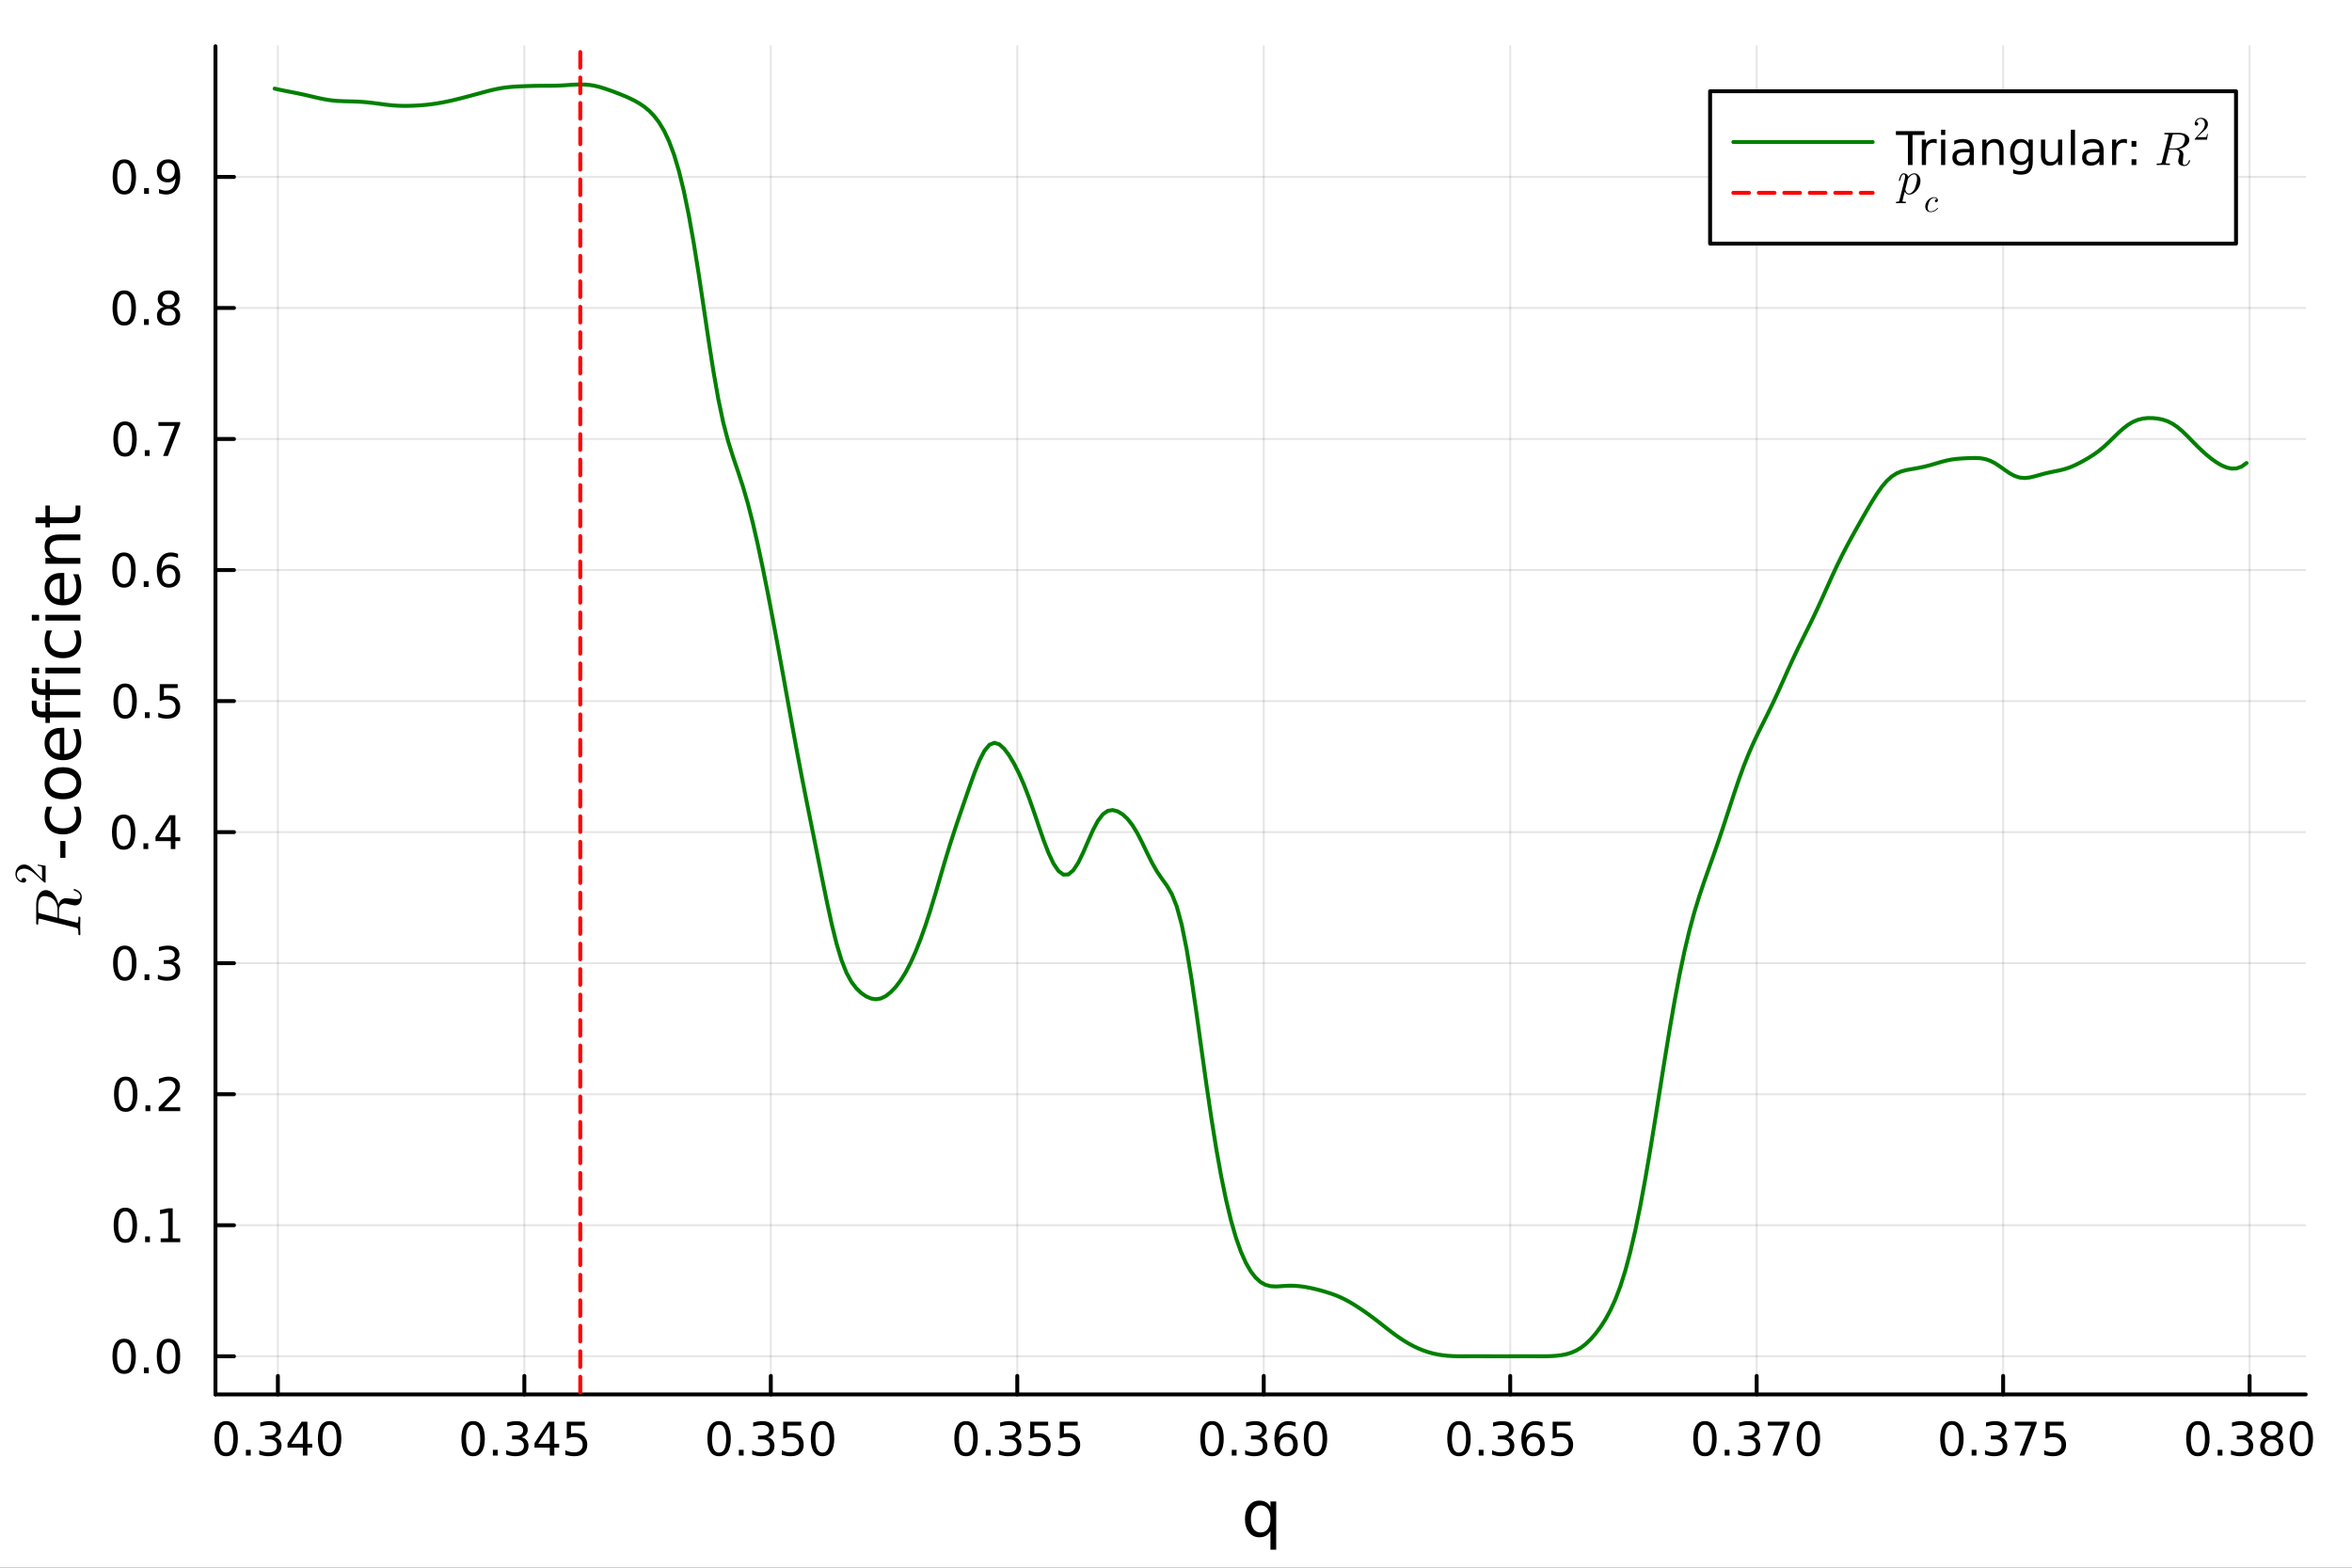 <?xml version="1.0" encoding="utf-8"?>
<svg xmlns="http://www.w3.org/2000/svg" xmlns:xlink="http://www.w3.org/1999/xlink" width="600" height="400" viewBox="0 0 2400 1600">
<rect x="0" y="0" width="2400" height="1600" fill="#333333" stroke="none"/>
<defs>
  <clipPath id="clip120">
    <rect x="0" y="0" width="2400" height="1600"/>
  </clipPath>
</defs>
<path clip-path="url(#clip120)" d="M0 1600 L2400 1600 L2400 0 L0 0  Z" fill="#ffffff" fill-rule="evenodd" fill-opacity="1"/>
<defs>
  <clipPath id="clip121">
    <rect x="480" y="0" width="1681" height="1600"/>
  </clipPath>
</defs>
<path clip-path="url(#clip120)" d="M219.866 1423.18 L2352.76 1423.18 L2352.76 47.244 L219.866 47.244  Z" fill="#ffffff" fill-rule="evenodd" fill-opacity="1"/>
<defs>
  <clipPath id="clip122">
    <rect x="219" y="47" width="2134" height="1377"/>
  </clipPath>
</defs>
<polyline clip-path="url(#clip122)" style="stroke:#000000; stroke-linecap:round; stroke-linejoin:round; stroke-width:2; stroke-opacity:0.1; fill:none" points="283.551,1423.18 283.551,47.244 "/>
<polyline clip-path="url(#clip122)" style="stroke:#000000; stroke-linecap:round; stroke-linejoin:round; stroke-width:2; stroke-opacity:0.1; fill:none" points="535.046,1423.18 535.046,47.244 "/>
<polyline clip-path="url(#clip122)" style="stroke:#000000; stroke-linecap:round; stroke-linejoin:round; stroke-width:2; stroke-opacity:0.1; fill:none" points="786.541,1423.18 786.541,47.244 "/>
<polyline clip-path="url(#clip122)" style="stroke:#000000; stroke-linecap:round; stroke-linejoin:round; stroke-width:2; stroke-opacity:0.1; fill:none" points="1038.04,1423.18 1038.04,47.244 "/>
<polyline clip-path="url(#clip122)" style="stroke:#000000; stroke-linecap:round; stroke-linejoin:round; stroke-width:2; stroke-opacity:0.1; fill:none" points="1289.53,1423.18 1289.53,47.244 "/>
<polyline clip-path="url(#clip122)" style="stroke:#000000; stroke-linecap:round; stroke-linejoin:round; stroke-width:2; stroke-opacity:0.1; fill:none" points="1541.03,1423.18 1541.03,47.244 "/>
<polyline clip-path="url(#clip122)" style="stroke:#000000; stroke-linecap:round; stroke-linejoin:round; stroke-width:2; stroke-opacity:0.1; fill:none" points="1792.52,1423.18 1792.52,47.244 "/>
<polyline clip-path="url(#clip122)" style="stroke:#000000; stroke-linecap:round; stroke-linejoin:round; stroke-width:2; stroke-opacity:0.1; fill:none" points="2044.02,1423.18 2044.02,47.244 "/>
<polyline clip-path="url(#clip122)" style="stroke:#000000; stroke-linecap:round; stroke-linejoin:round; stroke-width:2; stroke-opacity:0.1; fill:none" points="2295.51,1423.18 2295.51,47.244 "/>
<polyline clip-path="url(#clip122)" style="stroke:#000000; stroke-linecap:round; stroke-linejoin:round; stroke-width:2; stroke-opacity:0.1; fill:none" points="219.866,1384.24 2352.76,1384.24 "/>
<polyline clip-path="url(#clip122)" style="stroke:#000000; stroke-linecap:round; stroke-linejoin:round; stroke-width:2; stroke-opacity:0.1; fill:none" points="219.866,1250.5 2352.76,1250.5 "/>
<polyline clip-path="url(#clip122)" style="stroke:#000000; stroke-linecap:round; stroke-linejoin:round; stroke-width:2; stroke-opacity:0.1; fill:none" points="219.866,1116.76 2352.76,1116.76 "/>
<polyline clip-path="url(#clip122)" style="stroke:#000000; stroke-linecap:round; stroke-linejoin:round; stroke-width:2; stroke-opacity:0.1; fill:none" points="219.866,983.014 2352.76,983.014 "/>
<polyline clip-path="url(#clip122)" style="stroke:#000000; stroke-linecap:round; stroke-linejoin:round; stroke-width:2; stroke-opacity:0.1; fill:none" points="219.866,849.273 2352.76,849.273 "/>
<polyline clip-path="url(#clip122)" style="stroke:#000000; stroke-linecap:round; stroke-linejoin:round; stroke-width:2; stroke-opacity:0.1; fill:none" points="219.866,715.531 2352.76,715.531 "/>
<polyline clip-path="url(#clip122)" style="stroke:#000000; stroke-linecap:round; stroke-linejoin:round; stroke-width:2; stroke-opacity:0.1; fill:none" points="219.866,581.79 2352.76,581.79 "/>
<polyline clip-path="url(#clip122)" style="stroke:#000000; stroke-linecap:round; stroke-linejoin:round; stroke-width:2; stroke-opacity:0.1; fill:none" points="219.866,448.048 2352.76,448.048 "/>
<polyline clip-path="url(#clip122)" style="stroke:#000000; stroke-linecap:round; stroke-linejoin:round; stroke-width:2; stroke-opacity:0.1; fill:none" points="219.866,314.307 2352.76,314.307 "/>
<polyline clip-path="url(#clip122)" style="stroke:#000000; stroke-linecap:round; stroke-linejoin:round; stroke-width:2; stroke-opacity:0.1; fill:none" points="219.866,180.565 2352.76,180.565 "/>
<polyline clip-path="url(#clip120)" style="stroke:#000000; stroke-linecap:round; stroke-linejoin:round; stroke-width:4; stroke-opacity:1; fill:none" points="219.866,1423.18 2352.76,1423.18 "/>
<polyline clip-path="url(#clip120)" style="stroke:#000000; stroke-linecap:round; stroke-linejoin:round; stroke-width:4; stroke-opacity:1; fill:none" points="283.551,1423.18 283.551,1404.28 "/>
<polyline clip-path="url(#clip120)" style="stroke:#000000; stroke-linecap:round; stroke-linejoin:round; stroke-width:4; stroke-opacity:1; fill:none" points="535.046,1423.18 535.046,1404.28 "/>
<polyline clip-path="url(#clip120)" style="stroke:#000000; stroke-linecap:round; stroke-linejoin:round; stroke-width:4; stroke-opacity:1; fill:none" points="786.541,1423.18 786.541,1404.28 "/>
<polyline clip-path="url(#clip120)" style="stroke:#000000; stroke-linecap:round; stroke-linejoin:round; stroke-width:4; stroke-opacity:1; fill:none" points="1038.04,1423.18 1038.04,1404.28 "/>
<polyline clip-path="url(#clip120)" style="stroke:#000000; stroke-linecap:round; stroke-linejoin:round; stroke-width:4; stroke-opacity:1; fill:none" points="1289.53,1423.18 1289.53,1404.28 "/>
<polyline clip-path="url(#clip120)" style="stroke:#000000; stroke-linecap:round; stroke-linejoin:round; stroke-width:4; stroke-opacity:1; fill:none" points="1541.03,1423.18 1541.03,1404.28 "/>
<polyline clip-path="url(#clip120)" style="stroke:#000000; stroke-linecap:round; stroke-linejoin:round; stroke-width:4; stroke-opacity:1; fill:none" points="1792.52,1423.18 1792.52,1404.28 "/>
<polyline clip-path="url(#clip120)" style="stroke:#000000; stroke-linecap:round; stroke-linejoin:round; stroke-width:4; stroke-opacity:1; fill:none" points="2044.02,1423.18 2044.02,1404.28 "/>
<polyline clip-path="url(#clip120)" style="stroke:#000000; stroke-linecap:round; stroke-linejoin:round; stroke-width:4; stroke-opacity:1; fill:none" points="2295.51,1423.18 2295.51,1404.28 "/>
<path clip-path="url(#clip120)" d="M230.774 1454.1 Q227.163 1454.1 225.334 1457.66 Q223.528 1461.2 223.528 1468.33 Q223.528 1475.44 225.334 1479.01 Q227.163 1482.55 230.774 1482.55 Q234.408 1482.55 236.213 1479.01 Q238.042 1475.44 238.042 1468.33 Q238.042 1461.2 236.213 1457.66 Q234.408 1454.1 230.774 1454.1 M230.774 1450.39 Q236.584 1450.39 239.639 1455 Q242.718 1459.58 242.718 1468.33 Q242.718 1477.06 239.639 1481.67 Q236.584 1486.25 230.774 1486.25 Q224.963 1486.25 221.885 1481.67 Q218.829 1477.06 218.829 1468.33 Q218.829 1459.58 221.885 1455 Q224.963 1450.39 230.774 1450.39 Z" fill="#000000" fill-rule="nonzero" fill-opacity="1" /><path clip-path="url(#clip120)" d="M250.936 1479.7 L255.82 1479.7 L255.82 1485.58 L250.936 1485.58 L250.936 1479.7 Z" fill="#000000" fill-rule="nonzero" fill-opacity="1" /><path clip-path="url(#clip120)" d="M280.172 1466.95 Q283.528 1467.66 285.403 1469.93 Q287.301 1472.2 287.301 1475.53 Q287.301 1480.65 283.783 1483.45 Q280.264 1486.25 273.783 1486.25 Q271.607 1486.25 269.292 1485.81 Q267 1485.39 264.547 1484.54 L264.547 1480.02 Q266.491 1481.16 268.806 1481.74 Q271.121 1482.32 273.644 1482.32 Q278.042 1482.32 280.334 1480.58 Q282.648 1478.84 282.648 1475.53 Q282.648 1472.48 280.496 1470.77 Q278.366 1469.03 274.547 1469.03 L270.519 1469.03 L270.519 1465.19 L274.732 1465.19 Q278.181 1465.19 280.009 1463.82 Q281.838 1462.43 281.838 1459.84 Q281.838 1457.18 279.94 1455.77 Q278.065 1454.33 274.547 1454.33 Q272.625 1454.33 270.426 1454.75 Q268.227 1455.16 265.588 1456.04 L265.588 1451.88 Q268.25 1451.14 270.565 1450.77 Q272.903 1450.39 274.963 1450.39 Q280.287 1450.39 283.389 1452.83 Q286.491 1455.23 286.491 1459.35 Q286.491 1462.22 284.847 1464.21 Q283.204 1466.18 280.172 1466.95 Z" fill="#000000" fill-rule="nonzero" fill-opacity="1" /><path clip-path="url(#clip120)" d="M309.014 1455.09 L297.208 1473.54 L309.014 1473.54 L309.014 1455.09 M307.787 1451.02 L313.667 1451.02 L313.667 1473.54 L318.597 1473.54 L318.597 1477.43 L313.667 1477.43 L313.667 1485.58 L309.014 1485.58 L309.014 1477.43 L293.412 1477.43 L293.412 1472.92 L307.787 1451.02 Z" fill="#000000" fill-rule="nonzero" fill-opacity="1" /><path clip-path="url(#clip120)" d="M336.329 1454.1 Q332.718 1454.1 330.889 1457.66 Q329.083 1461.2 329.083 1468.33 Q329.083 1475.44 330.889 1479.01 Q332.718 1482.55 336.329 1482.55 Q339.963 1482.55 341.768 1479.01 Q343.597 1475.44 343.597 1468.33 Q343.597 1461.2 341.768 1457.66 Q339.963 1454.1 336.329 1454.1 M336.329 1450.39 Q342.139 1450.39 345.194 1455 Q348.273 1459.58 348.273 1468.33 Q348.273 1477.06 345.194 1481.67 Q342.139 1486.25 336.329 1486.25 Q330.518 1486.25 327.44 1481.67 Q324.384 1477.06 324.384 1468.33 Q324.384 1459.58 327.44 1455 Q330.518 1450.39 336.329 1450.39 Z" fill="#000000" fill-rule="nonzero" fill-opacity="1" /><path clip-path="url(#clip120)" d="M482.766 1454.1 Q479.155 1454.1 477.326 1457.66 Q475.521 1461.2 475.521 1468.33 Q475.521 1475.44 477.326 1479.01 Q479.155 1482.55 482.766 1482.55 Q486.4 1482.55 488.206 1479.01 Q490.035 1475.44 490.035 1468.33 Q490.035 1461.2 488.206 1457.66 Q486.4 1454.1 482.766 1454.1 M482.766 1450.39 Q488.576 1450.39 491.632 1455 Q494.711 1459.58 494.711 1468.33 Q494.711 1477.06 491.632 1481.67 Q488.576 1486.25 482.766 1486.25 Q476.956 1486.25 473.877 1481.67 Q470.822 1477.06 470.822 1468.33 Q470.822 1459.58 473.877 1455 Q476.956 1450.39 482.766 1450.39 Z" fill="#000000" fill-rule="nonzero" fill-opacity="1" /><path clip-path="url(#clip120)" d="M502.928 1479.7 L507.812 1479.7 L507.812 1485.58 L502.928 1485.58 L502.928 1479.7 Z" fill="#000000" fill-rule="nonzero" fill-opacity="1" /><path clip-path="url(#clip120)" d="M532.164 1466.95 Q535.521 1467.66 537.396 1469.93 Q539.294 1472.2 539.294 1475.53 Q539.294 1480.65 535.775 1483.45 Q532.257 1486.25 525.775 1486.25 Q523.599 1486.25 521.284 1485.81 Q518.993 1485.39 516.539 1484.54 L516.539 1480.02 Q518.484 1481.16 520.798 1481.74 Q523.113 1482.32 525.636 1482.32 Q530.034 1482.32 532.326 1480.58 Q534.641 1478.84 534.641 1475.53 Q534.641 1472.48 532.488 1470.77 Q530.359 1469.03 526.539 1469.03 L522.511 1469.03 L522.511 1465.19 L526.724 1465.19 Q530.173 1465.19 532.002 1463.82 Q533.831 1462.43 533.831 1459.84 Q533.831 1457.18 531.933 1455.77 Q530.058 1454.33 526.539 1454.33 Q524.618 1454.33 522.419 1454.75 Q520.22 1455.16 517.581 1456.04 L517.581 1451.88 Q520.243 1451.14 522.558 1450.77 Q524.896 1450.39 526.956 1450.39 Q532.28 1450.39 535.382 1452.83 Q538.483 1455.23 538.483 1459.35 Q538.483 1462.22 536.84 1464.21 Q535.196 1466.18 532.164 1466.95 Z" fill="#000000" fill-rule="nonzero" fill-opacity="1" /><path clip-path="url(#clip120)" d="M561.006 1455.09 L549.201 1473.54 L561.006 1473.54 L561.006 1455.09 M559.78 1451.02 L565.659 1451.02 L565.659 1473.54 L570.59 1473.54 L570.59 1477.43 L565.659 1477.43 L565.659 1485.58 L561.006 1485.58 L561.006 1477.43 L545.405 1477.43 L545.405 1472.92 L559.78 1451.02 Z" fill="#000000" fill-rule="nonzero" fill-opacity="1" /><path clip-path="url(#clip120)" d="M578.368 1451.02 L596.724 1451.02 L596.724 1454.96 L582.65 1454.96 L582.65 1463.43 Q583.668 1463.08 584.687 1462.92 Q585.705 1462.73 586.724 1462.73 Q592.511 1462.73 595.891 1465.9 Q599.27 1469.08 599.27 1474.49 Q599.27 1480.07 595.798 1483.17 Q592.326 1486.25 586.006 1486.25 Q583.83 1486.25 581.562 1485.88 Q579.317 1485.51 576.909 1484.77 L576.909 1480.07 Q578.993 1481.2 581.215 1481.76 Q583.437 1482.32 585.914 1482.32 Q589.918 1482.32 592.256 1480.21 Q594.594 1478.1 594.594 1474.49 Q594.594 1470.88 592.256 1468.77 Q589.918 1466.67 585.914 1466.67 Q584.039 1466.67 582.164 1467.08 Q580.312 1467.5 578.368 1468.38 L578.368 1451.02 Z" fill="#000000" fill-rule="nonzero" fill-opacity="1" /><path clip-path="url(#clip120)" d="M733.763 1454.1 Q730.152 1454.1 728.324 1457.66 Q726.518 1461.2 726.518 1468.33 Q726.518 1475.44 728.324 1479.01 Q730.152 1482.55 733.763 1482.55 Q737.398 1482.55 739.203 1479.01 Q741.032 1475.44 741.032 1468.33 Q741.032 1461.2 739.203 1457.66 Q737.398 1454.1 733.763 1454.1 M733.763 1450.39 Q739.573 1450.39 742.629 1455 Q745.708 1459.58 745.708 1468.33 Q745.708 1477.06 742.629 1481.67 Q739.573 1486.25 733.763 1486.25 Q727.953 1486.25 724.875 1481.67 Q721.819 1477.06 721.819 1468.33 Q721.819 1459.58 724.875 1455 Q727.953 1450.39 733.763 1450.39 Z" fill="#000000" fill-rule="nonzero" fill-opacity="1" /><path clip-path="url(#clip120)" d="M753.925 1479.7 L758.81 1479.7 L758.81 1485.58 L753.925 1485.58 L753.925 1479.7 Z" fill="#000000" fill-rule="nonzero" fill-opacity="1" /><path clip-path="url(#clip120)" d="M783.161 1466.95 Q786.518 1467.66 788.393 1469.93 Q790.291 1472.2 790.291 1475.53 Q790.291 1480.65 786.772 1483.45 Q783.254 1486.25 776.772 1486.25 Q774.596 1486.25 772.282 1485.81 Q769.99 1485.39 767.536 1484.54 L767.536 1480.02 Q769.481 1481.16 771.796 1481.74 Q774.11 1482.32 776.633 1482.32 Q781.032 1482.32 783.323 1480.58 Q785.638 1478.84 785.638 1475.53 Q785.638 1472.48 783.485 1470.77 Q781.356 1469.03 777.536 1469.03 L773.508 1469.03 L773.508 1465.19 L777.721 1465.19 Q781.17 1465.19 782.999 1463.82 Q784.828 1462.43 784.828 1459.84 Q784.828 1457.18 782.93 1455.77 Q781.055 1454.33 777.536 1454.33 Q775.615 1454.33 773.416 1454.75 Q771.217 1455.16 768.578 1456.04 L768.578 1451.88 Q771.24 1451.14 773.555 1450.77 Q775.893 1450.39 777.953 1450.39 Q783.277 1450.39 786.379 1452.83 Q789.481 1455.23 789.481 1459.35 Q789.481 1462.22 787.837 1464.21 Q786.194 1466.18 783.161 1466.95 Z" fill="#000000" fill-rule="nonzero" fill-opacity="1" /><path clip-path="url(#clip120)" d="M799.203 1451.02 L817.559 1451.02 L817.559 1454.96 L803.485 1454.96 L803.485 1463.43 Q804.504 1463.08 805.522 1462.92 Q806.541 1462.73 807.559 1462.73 Q813.346 1462.73 816.726 1465.9 Q820.105 1469.08 820.105 1474.49 Q820.105 1480.07 816.633 1483.17 Q813.161 1486.25 806.842 1486.25 Q804.666 1486.25 802.397 1485.88 Q800.152 1485.51 797.744 1484.77 L797.744 1480.07 Q799.828 1481.2 802.05 1481.76 Q804.272 1482.32 806.749 1482.32 Q810.754 1482.32 813.092 1480.21 Q815.43 1478.1 815.43 1474.49 Q815.43 1470.88 813.092 1468.77 Q810.754 1466.67 806.749 1466.67 Q804.874 1466.67 802.999 1467.08 Q801.147 1467.5 799.203 1468.38 L799.203 1451.02 Z" fill="#000000" fill-rule="nonzero" fill-opacity="1" /><path clip-path="url(#clip120)" d="M839.318 1454.1 Q835.707 1454.1 833.879 1457.66 Q832.073 1461.2 832.073 1468.33 Q832.073 1475.44 833.879 1479.01 Q835.707 1482.55 839.318 1482.55 Q842.953 1482.55 844.758 1479.01 Q846.587 1475.44 846.587 1468.33 Q846.587 1461.2 844.758 1457.66 Q842.953 1454.1 839.318 1454.1 M839.318 1450.39 Q845.128 1450.39 848.184 1455 Q851.263 1459.58 851.263 1468.33 Q851.263 1477.06 848.184 1481.67 Q845.128 1486.25 839.318 1486.25 Q833.508 1486.25 830.429 1481.67 Q827.374 1477.06 827.374 1468.33 Q827.374 1459.58 830.429 1455 Q833.508 1450.39 839.318 1450.39 Z" fill="#000000" fill-rule="nonzero" fill-opacity="1" /><path clip-path="url(#clip120)" d="M985.756 1454.1 Q982.145 1454.1 980.316 1457.66 Q978.511 1461.2 978.511 1468.33 Q978.511 1475.44 980.316 1479.01 Q982.145 1482.55 985.756 1482.55 Q989.39 1482.55 991.196 1479.01 Q993.024 1475.44 993.024 1468.33 Q993.024 1461.2 991.196 1457.66 Q989.39 1454.1 985.756 1454.1 M985.756 1450.39 Q991.566 1450.39 994.622 1455 Q997.7 1459.58 997.7 1468.33 Q997.7 1477.06 994.622 1481.67 Q991.566 1486.25 985.756 1486.25 Q979.946 1486.25 976.867 1481.67 Q973.811 1477.06 973.811 1468.33 Q973.811 1459.58 976.867 1455 Q979.946 1450.39 985.756 1450.39 Z" fill="#000000" fill-rule="nonzero" fill-opacity="1" /><path clip-path="url(#clip120)" d="M1005.92 1479.7 L1010.8 1479.7 L1010.8 1485.58 L1005.92 1485.58 L1005.92 1479.7 Z" fill="#000000" fill-rule="nonzero" fill-opacity="1" /><path clip-path="url(#clip120)" d="M1035.15 1466.95 Q1038.51 1467.66 1040.39 1469.93 Q1042.28 1472.2 1042.28 1475.53 Q1042.28 1480.65 1038.76 1483.45 Q1035.25 1486.25 1028.76 1486.25 Q1026.59 1486.25 1024.27 1485.81 Q1021.98 1485.39 1019.53 1484.54 L1019.53 1480.02 Q1021.47 1481.16 1023.79 1481.74 Q1026.1 1482.32 1028.63 1482.32 Q1033.02 1482.32 1035.32 1480.58 Q1037.63 1478.84 1037.63 1475.53 Q1037.63 1472.48 1035.48 1470.77 Q1033.35 1469.03 1029.53 1469.03 L1025.5 1469.03 L1025.5 1465.19 L1029.71 1465.19 Q1033.16 1465.19 1034.99 1463.82 Q1036.82 1462.43 1036.82 1459.84 Q1036.82 1457.18 1034.92 1455.77 Q1033.05 1454.33 1029.53 1454.33 Q1027.61 1454.33 1025.41 1454.75 Q1023.21 1455.16 1020.57 1456.04 L1020.57 1451.88 Q1023.23 1451.14 1025.55 1450.77 Q1027.89 1450.39 1029.95 1450.39 Q1035.27 1450.39 1038.37 1452.83 Q1041.47 1455.23 1041.47 1459.35 Q1041.47 1462.22 1039.83 1464.21 Q1038.19 1466.18 1035.15 1466.95 Z" fill="#000000" fill-rule="nonzero" fill-opacity="1" /><path clip-path="url(#clip120)" d="M1051.2 1451.02 L1069.55 1451.02 L1069.55 1454.96 L1055.48 1454.96 L1055.48 1463.43 Q1056.5 1463.08 1057.51 1462.92 Q1058.53 1462.73 1059.55 1462.73 Q1065.34 1462.73 1068.72 1465.9 Q1072.1 1469.08 1072.1 1474.49 Q1072.1 1480.07 1068.63 1483.17 Q1065.15 1486.25 1058.83 1486.25 Q1056.66 1486.25 1054.39 1485.88 Q1052.14 1485.51 1049.74 1484.77 L1049.74 1480.07 Q1051.82 1481.2 1054.04 1481.76 Q1056.26 1482.32 1058.74 1482.32 Q1062.75 1482.32 1065.08 1480.21 Q1067.42 1478.1 1067.42 1474.49 Q1067.42 1470.88 1065.08 1468.77 Q1062.75 1466.67 1058.74 1466.67 Q1056.87 1466.67 1054.99 1467.08 Q1053.14 1467.5 1051.2 1468.38 L1051.2 1451.02 Z" fill="#000000" fill-rule="nonzero" fill-opacity="1" /><path clip-path="url(#clip120)" d="M1081.36 1451.02 L1099.71 1451.02 L1099.71 1454.96 L1085.64 1454.96 L1085.64 1463.43 Q1086.66 1463.08 1087.68 1462.92 Q1088.7 1462.73 1089.71 1462.73 Q1095.5 1462.73 1098.88 1465.9 Q1102.26 1469.08 1102.26 1474.49 Q1102.26 1480.07 1098.79 1483.17 Q1095.32 1486.25 1089 1486.25 Q1086.82 1486.25 1084.55 1485.88 Q1082.31 1485.51 1079.9 1484.77 L1079.9 1480.07 Q1081.98 1481.2 1084.2 1481.76 Q1086.43 1482.32 1088.9 1482.32 Q1092.91 1482.32 1095.25 1480.21 Q1097.58 1478.1 1097.58 1474.49 Q1097.58 1470.88 1095.25 1468.77 Q1092.91 1466.67 1088.9 1466.67 Q1087.03 1466.67 1085.15 1467.08 Q1083.3 1467.5 1081.36 1468.38 L1081.36 1451.02 Z" fill="#000000" fill-rule="nonzero" fill-opacity="1" /><path clip-path="url(#clip120)" d="M1236.75 1454.1 Q1233.14 1454.1 1231.31 1457.66 Q1229.51 1461.2 1229.51 1468.33 Q1229.51 1475.44 1231.31 1479.01 Q1233.14 1482.55 1236.75 1482.55 Q1240.39 1482.55 1242.19 1479.01 Q1244.02 1475.44 1244.02 1468.33 Q1244.02 1461.2 1242.19 1457.66 Q1240.39 1454.1 1236.75 1454.1 M1236.75 1450.39 Q1242.56 1450.39 1245.62 1455 Q1248.7 1459.58 1248.7 1468.33 Q1248.7 1477.06 1245.62 1481.67 Q1242.56 1486.25 1236.75 1486.25 Q1230.94 1486.25 1227.86 1481.67 Q1224.81 1477.06 1224.81 1468.33 Q1224.81 1459.58 1227.86 1455 Q1230.94 1450.39 1236.75 1450.39 Z" fill="#000000" fill-rule="nonzero" fill-opacity="1" /><path clip-path="url(#clip120)" d="M1256.91 1479.7 L1261.8 1479.7 L1261.8 1485.58 L1256.91 1485.58 L1256.91 1479.7 Z" fill="#000000" fill-rule="nonzero" fill-opacity="1" /><path clip-path="url(#clip120)" d="M1286.15 1466.95 Q1289.51 1467.66 1291.38 1469.93 Q1293.28 1472.2 1293.28 1475.53 Q1293.28 1480.65 1289.76 1483.45 Q1286.24 1486.25 1279.76 1486.25 Q1277.59 1486.25 1275.27 1485.81 Q1272.98 1485.39 1270.53 1484.54 L1270.53 1480.02 Q1272.47 1481.16 1274.79 1481.74 Q1277.1 1482.32 1279.62 1482.32 Q1284.02 1482.32 1286.31 1480.58 Q1288.63 1478.84 1288.63 1475.53 Q1288.63 1472.48 1286.48 1470.77 Q1284.35 1469.03 1280.53 1469.03 L1276.5 1469.03 L1276.5 1465.19 L1280.71 1465.19 Q1284.16 1465.19 1285.99 1463.82 Q1287.82 1462.43 1287.82 1459.84 Q1287.82 1457.18 1285.92 1455.77 Q1284.04 1454.33 1280.53 1454.33 Q1278.6 1454.33 1276.41 1454.75 Q1274.21 1455.16 1271.57 1456.04 L1271.57 1451.88 Q1274.23 1451.14 1276.54 1450.77 Q1278.88 1450.39 1280.94 1450.39 Q1286.27 1450.39 1289.37 1452.83 Q1292.47 1455.23 1292.47 1459.35 Q1292.47 1462.22 1290.83 1464.21 Q1289.18 1466.18 1286.15 1466.95 Z" fill="#000000" fill-rule="nonzero" fill-opacity="1" /><path clip-path="url(#clip120)" d="M1312.72 1466.44 Q1309.58 1466.44 1307.72 1468.59 Q1305.9 1470.74 1305.9 1474.49 Q1305.9 1478.22 1307.72 1480.39 Q1309.58 1482.55 1312.72 1482.55 Q1315.87 1482.55 1317.7 1480.39 Q1319.55 1478.22 1319.55 1474.49 Q1319.55 1470.74 1317.7 1468.59 Q1315.87 1466.44 1312.72 1466.44 M1322.01 1451.78 L1322.01 1456.04 Q1320.25 1455.21 1318.44 1454.77 Q1316.66 1454.33 1314.9 1454.33 Q1310.27 1454.33 1307.82 1457.45 Q1305.39 1460.58 1305.04 1466.9 Q1306.41 1464.89 1308.47 1463.82 Q1310.53 1462.73 1313 1462.73 Q1318.21 1462.73 1321.22 1465.9 Q1324.25 1469.05 1324.25 1474.49 Q1324.25 1479.82 1321.1 1483.03 Q1317.96 1486.25 1312.72 1486.25 Q1306.73 1486.25 1303.56 1481.67 Q1300.39 1477.06 1300.39 1468.33 Q1300.39 1460.14 1304.28 1455.28 Q1308.16 1450.39 1314.72 1450.39 Q1316.47 1450.39 1318.26 1450.74 Q1320.06 1451.09 1322.01 1451.78 Z" fill="#000000" fill-rule="nonzero" fill-opacity="1" /><path clip-path="url(#clip120)" d="M1342.31 1454.1 Q1338.7 1454.1 1336.87 1457.66 Q1335.06 1461.2 1335.06 1468.33 Q1335.06 1475.44 1336.87 1479.01 Q1338.7 1482.55 1342.31 1482.55 Q1345.94 1482.55 1347.75 1479.01 Q1349.58 1475.44 1349.58 1468.33 Q1349.58 1461.2 1347.75 1457.66 Q1345.94 1454.1 1342.31 1454.1 M1342.31 1450.39 Q1348.12 1450.39 1351.17 1455 Q1354.25 1459.58 1354.25 1468.33 Q1354.25 1477.06 1351.17 1481.67 Q1348.12 1486.25 1342.31 1486.25 Q1336.5 1486.25 1333.42 1481.67 Q1330.36 1477.06 1330.36 1468.33 Q1330.36 1459.58 1333.42 1455 Q1336.5 1450.39 1342.31 1450.39 Z" fill="#000000" fill-rule="nonzero" fill-opacity="1" /><path clip-path="url(#clip120)" d="M1488.75 1454.1 Q1485.13 1454.1 1483.31 1457.66 Q1481.5 1461.2 1481.5 1468.33 Q1481.5 1475.44 1483.31 1479.01 Q1485.13 1482.55 1488.75 1482.55 Q1492.38 1482.55 1494.19 1479.01 Q1496.01 1475.44 1496.01 1468.33 Q1496.01 1461.2 1494.19 1457.66 Q1492.38 1454.1 1488.75 1454.1 M1488.75 1450.39 Q1494.56 1450.39 1497.61 1455 Q1500.69 1459.58 1500.69 1468.33 Q1500.69 1477.06 1497.61 1481.67 Q1494.56 1486.25 1488.75 1486.25 Q1482.94 1486.25 1479.86 1481.67 Q1476.8 1477.06 1476.8 1468.33 Q1476.8 1459.58 1479.86 1455 Q1482.94 1450.39 1488.75 1450.39 Z" fill="#000000" fill-rule="nonzero" fill-opacity="1" /><path clip-path="url(#clip120)" d="M1508.91 1479.7 L1513.79 1479.7 L1513.79 1485.58 L1508.91 1485.58 L1508.91 1479.7 Z" fill="#000000" fill-rule="nonzero" fill-opacity="1" /><path clip-path="url(#clip120)" d="M1538.14 1466.95 Q1541.5 1467.66 1543.37 1469.93 Q1545.27 1472.2 1545.27 1475.53 Q1545.27 1480.65 1541.75 1483.45 Q1538.24 1486.25 1531.75 1486.25 Q1529.58 1486.25 1527.26 1485.81 Q1524.97 1485.39 1522.52 1484.54 L1522.52 1480.02 Q1524.46 1481.16 1526.78 1481.74 Q1529.09 1482.32 1531.62 1482.32 Q1536.01 1482.32 1538.31 1480.58 Q1540.62 1478.84 1540.62 1475.53 Q1540.62 1472.48 1538.47 1470.77 Q1536.34 1469.03 1532.52 1469.03 L1528.49 1469.03 L1528.49 1465.19 L1532.7 1465.19 Q1536.15 1465.19 1537.98 1463.82 Q1539.81 1462.43 1539.81 1459.84 Q1539.81 1457.18 1537.91 1455.77 Q1536.04 1454.33 1532.52 1454.33 Q1530.6 1454.33 1528.4 1454.75 Q1526.2 1455.16 1523.56 1456.04 L1523.56 1451.88 Q1526.22 1451.14 1528.54 1450.77 Q1530.87 1450.39 1532.94 1450.39 Q1538.26 1450.39 1541.36 1452.83 Q1544.46 1455.23 1544.46 1459.35 Q1544.46 1462.22 1542.82 1464.21 Q1541.18 1466.18 1538.14 1466.95 Z" fill="#000000" fill-rule="nonzero" fill-opacity="1" /><path clip-path="url(#clip120)" d="M1564.72 1466.44 Q1561.57 1466.44 1559.72 1468.59 Q1557.89 1470.74 1557.89 1474.49 Q1557.89 1478.22 1559.72 1480.39 Q1561.57 1482.55 1564.72 1482.55 Q1567.87 1482.55 1569.69 1480.39 Q1571.55 1478.22 1571.55 1474.49 Q1571.55 1470.74 1569.69 1468.59 Q1567.87 1466.44 1564.72 1466.44 M1574 1451.78 L1574 1456.04 Q1572.24 1455.21 1570.43 1454.77 Q1568.65 1454.33 1566.89 1454.33 Q1562.26 1454.33 1559.81 1457.45 Q1557.38 1460.58 1557.03 1466.9 Q1558.4 1464.89 1560.46 1463.82 Q1562.52 1462.73 1565 1462.73 Q1570.2 1462.73 1573.21 1465.9 Q1576.25 1469.05 1576.25 1474.49 Q1576.25 1479.82 1573.1 1483.03 Q1569.95 1486.25 1564.72 1486.25 Q1558.72 1486.25 1555.55 1481.67 Q1552.38 1477.06 1552.38 1468.33 Q1552.38 1460.14 1556.27 1455.28 Q1560.16 1450.39 1566.71 1450.39 Q1568.47 1450.39 1570.25 1450.74 Q1572.06 1451.09 1574 1451.78 Z" fill="#000000" fill-rule="nonzero" fill-opacity="1" /><path clip-path="url(#clip120)" d="M1584.35 1451.02 L1602.7 1451.02 L1602.7 1454.96 L1588.63 1454.96 L1588.63 1463.43 Q1589.65 1463.08 1590.67 1462.92 Q1591.68 1462.73 1592.7 1462.73 Q1598.49 1462.73 1601.87 1465.9 Q1605.25 1469.08 1605.25 1474.49 Q1605.25 1480.07 1601.78 1483.17 Q1598.31 1486.25 1591.99 1486.25 Q1589.81 1486.25 1587.54 1485.88 Q1585.3 1485.51 1582.89 1484.77 L1582.89 1480.07 Q1584.97 1481.2 1587.19 1481.76 Q1589.42 1482.32 1591.89 1482.32 Q1595.9 1482.32 1598.24 1480.21 Q1600.57 1478.1 1600.57 1474.49 Q1600.57 1470.88 1598.24 1468.77 Q1595.9 1466.67 1591.89 1466.67 Q1590.02 1466.67 1588.14 1467.08 Q1586.29 1467.5 1584.35 1468.38 L1584.35 1451.02 Z" fill="#000000" fill-rule="nonzero" fill-opacity="1" /><path clip-path="url(#clip120)" d="M1739.74 1454.1 Q1736.13 1454.1 1734.3 1457.66 Q1732.5 1461.2 1732.5 1468.33 Q1732.5 1475.44 1734.3 1479.01 Q1736.13 1482.55 1739.74 1482.55 Q1743.38 1482.55 1745.18 1479.01 Q1747.01 1475.44 1747.01 1468.33 Q1747.01 1461.2 1745.18 1457.66 Q1743.38 1454.1 1739.74 1454.1 M1739.74 1450.39 Q1745.55 1450.39 1748.61 1455 Q1751.69 1459.58 1751.69 1468.33 Q1751.69 1477.06 1748.61 1481.67 Q1745.55 1486.25 1739.74 1486.25 Q1733.93 1486.25 1730.85 1481.67 Q1727.8 1477.06 1727.8 1468.33 Q1727.8 1459.58 1730.85 1455 Q1733.93 1450.39 1739.74 1450.39 Z" fill="#000000" fill-rule="nonzero" fill-opacity="1" /><path clip-path="url(#clip120)" d="M1759.9 1479.7 L1764.79 1479.7 L1764.79 1485.58 L1759.9 1485.58 L1759.9 1479.7 Z" fill="#000000" fill-rule="nonzero" fill-opacity="1" /><path clip-path="url(#clip120)" d="M1789.14 1466.95 Q1792.5 1467.66 1794.37 1469.93 Q1796.27 1472.2 1796.27 1475.53 Q1796.27 1480.65 1792.75 1483.45 Q1789.23 1486.25 1782.75 1486.25 Q1780.58 1486.25 1778.26 1485.81 Q1775.97 1485.39 1773.52 1484.54 L1773.52 1480.02 Q1775.46 1481.16 1777.77 1481.74 Q1780.09 1482.32 1782.61 1482.32 Q1787.01 1482.32 1789.3 1480.58 Q1791.62 1478.84 1791.62 1475.53 Q1791.62 1472.48 1789.46 1470.77 Q1787.34 1469.03 1783.52 1469.03 L1779.49 1469.03 L1779.49 1465.19 L1783.7 1465.19 Q1787.15 1465.19 1788.98 1463.82 Q1790.81 1462.43 1790.81 1459.84 Q1790.81 1457.18 1788.91 1455.77 Q1787.03 1454.33 1783.52 1454.33 Q1781.59 1454.33 1779.4 1454.75 Q1777.2 1455.16 1774.56 1456.04 L1774.56 1451.88 Q1777.22 1451.14 1779.53 1450.77 Q1781.87 1450.39 1783.93 1450.39 Q1789.26 1450.39 1792.36 1452.83 Q1795.46 1455.23 1795.46 1459.35 Q1795.46 1462.22 1793.82 1464.21 Q1792.17 1466.18 1789.14 1466.95 Z" fill="#000000" fill-rule="nonzero" fill-opacity="1" /><path clip-path="url(#clip120)" d="M1803.96 1451.02 L1826.18 1451.02 L1826.18 1453.01 L1813.63 1485.58 L1808.75 1485.58 L1820.55 1454.96 L1803.96 1454.96 L1803.96 1451.02 Z" fill="#000000" fill-rule="nonzero" fill-opacity="1" /><path clip-path="url(#clip120)" d="M1845.3 1454.1 Q1841.69 1454.1 1839.86 1457.66 Q1838.05 1461.2 1838.05 1468.33 Q1838.05 1475.44 1839.86 1479.01 Q1841.69 1482.55 1845.3 1482.55 Q1848.93 1482.55 1850.74 1479.01 Q1852.57 1475.44 1852.57 1468.33 Q1852.57 1461.2 1850.74 1457.66 Q1848.93 1454.1 1845.3 1454.1 M1845.3 1450.39 Q1851.11 1450.39 1854.16 1455 Q1857.24 1459.58 1857.24 1468.33 Q1857.24 1477.06 1854.16 1481.67 Q1851.11 1486.25 1845.3 1486.25 Q1839.49 1486.25 1836.41 1481.67 Q1833.35 1477.06 1833.35 1468.33 Q1833.35 1459.58 1836.41 1455 Q1839.49 1450.39 1845.3 1450.39 Z" fill="#000000" fill-rule="nonzero" fill-opacity="1" /><path clip-path="url(#clip120)" d="M1991.74 1454.1 Q1988.12 1454.1 1986.3 1457.66 Q1984.49 1461.2 1984.49 1468.33 Q1984.49 1475.44 1986.3 1479.01 Q1988.12 1482.55 1991.74 1482.55 Q1995.37 1482.55 1997.18 1479.01 Q1999 1475.44 1999 1468.33 Q1999 1461.2 1997.18 1457.66 Q1995.37 1454.1 1991.74 1454.1 M1991.74 1450.39 Q1997.55 1450.39 2000.6 1455 Q2003.68 1459.58 2003.68 1468.33 Q2003.68 1477.06 2000.6 1481.67 Q1997.55 1486.25 1991.74 1486.25 Q1985.93 1486.25 1982.85 1481.67 Q1979.79 1477.06 1979.79 1468.33 Q1979.79 1459.58 1982.85 1455 Q1985.93 1450.39 1991.74 1450.39 Z" fill="#000000" fill-rule="nonzero" fill-opacity="1" /><path clip-path="url(#clip120)" d="M2011.9 1479.7 L2016.78 1479.7 L2016.78 1485.58 L2011.9 1485.58 L2011.9 1479.7 Z" fill="#000000" fill-rule="nonzero" fill-opacity="1" /><path clip-path="url(#clip120)" d="M2041.13 1466.95 Q2044.49 1467.66 2046.36 1469.93 Q2048.26 1472.2 2048.26 1475.53 Q2048.26 1480.65 2044.74 1483.45 Q2041.23 1486.25 2034.74 1486.25 Q2032.57 1486.25 2030.25 1485.81 Q2027.96 1485.39 2025.51 1484.54 L2025.51 1480.02 Q2027.45 1481.16 2029.77 1481.74 Q2032.08 1482.32 2034.61 1482.32 Q2039 1482.32 2041.3 1480.58 Q2043.61 1478.84 2043.61 1475.53 Q2043.61 1472.48 2041.46 1470.77 Q2039.33 1469.03 2035.51 1469.03 L2031.48 1469.03 L2031.48 1465.19 L2035.69 1465.19 Q2039.14 1465.19 2040.97 1463.82 Q2042.8 1462.43 2042.8 1459.84 Q2042.8 1457.18 2040.9 1455.77 Q2039.03 1454.33 2035.51 1454.33 Q2033.59 1454.33 2031.39 1454.75 Q2029.19 1455.16 2026.55 1456.04 L2026.55 1451.88 Q2029.21 1451.14 2031.53 1450.77 Q2033.86 1450.39 2035.92 1450.39 Q2041.25 1450.39 2044.35 1452.83 Q2047.45 1455.23 2047.45 1459.35 Q2047.45 1462.22 2045.81 1464.21 Q2044.17 1466.18 2041.13 1466.95 Z" fill="#000000" fill-rule="nonzero" fill-opacity="1" /><path clip-path="url(#clip120)" d="M2055.95 1451.02 L2078.17 1451.02 L2078.17 1453.01 L2065.62 1485.58 L2060.74 1485.58 L2072.55 1454.96 L2055.95 1454.96 L2055.95 1451.02 Z" fill="#000000" fill-rule="nonzero" fill-opacity="1" /><path clip-path="url(#clip120)" d="M2087.34 1451.02 L2105.69 1451.02 L2105.69 1454.96 L2091.62 1454.96 L2091.62 1463.43 Q2092.64 1463.08 2093.66 1462.92 Q2094.67 1462.73 2095.69 1462.73 Q2101.48 1462.73 2104.86 1465.9 Q2108.24 1469.08 2108.24 1474.49 Q2108.24 1480.07 2104.77 1483.17 Q2101.29 1486.25 2094.98 1486.25 Q2092.8 1486.25 2090.53 1485.88 Q2088.29 1485.51 2085.88 1484.77 L2085.88 1480.07 Q2087.96 1481.2 2090.18 1481.76 Q2092.41 1482.32 2094.88 1482.32 Q2098.89 1482.32 2101.23 1480.21 Q2103.56 1478.1 2103.56 1474.49 Q2103.56 1470.88 2101.23 1468.77 Q2098.89 1466.67 2094.88 1466.67 Q2093.01 1466.67 2091.13 1467.08 Q2089.28 1467.5 2087.34 1468.38 L2087.34 1451.02 Z" fill="#000000" fill-rule="nonzero" fill-opacity="1" /><path clip-path="url(#clip120)" d="M2242.73 1454.1 Q2239.12 1454.1 2237.29 1457.66 Q2235.49 1461.2 2235.49 1468.33 Q2235.49 1475.44 2237.29 1479.01 Q2239.12 1482.55 2242.73 1482.55 Q2246.37 1482.55 2248.17 1479.01 Q2250 1475.44 2250 1468.33 Q2250 1461.2 2248.17 1457.66 Q2246.37 1454.1 2242.73 1454.1 M2242.73 1450.39 Q2248.54 1450.39 2251.6 1455 Q2254.68 1459.58 2254.68 1468.33 Q2254.68 1477.06 2251.6 1481.67 Q2248.54 1486.25 2242.73 1486.25 Q2236.92 1486.25 2233.84 1481.67 Q2230.79 1477.06 2230.79 1468.33 Q2230.79 1459.58 2233.84 1455 Q2236.92 1450.39 2242.73 1450.39 Z" fill="#000000" fill-rule="nonzero" fill-opacity="1" /><path clip-path="url(#clip120)" d="M2262.89 1479.7 L2267.78 1479.7 L2267.78 1485.58 L2262.89 1485.58 L2262.89 1479.7 Z" fill="#000000" fill-rule="nonzero" fill-opacity="1" /><path clip-path="url(#clip120)" d="M2292.13 1466.95 Q2295.49 1467.66 2297.36 1469.93 Q2299.26 1472.2 2299.26 1475.53 Q2299.26 1480.65 2295.74 1483.45 Q2292.22 1486.25 2285.74 1486.25 Q2283.57 1486.25 2281.25 1485.81 Q2278.96 1485.39 2276.51 1484.54 L2276.51 1480.02 Q2278.45 1481.16 2280.76 1481.74 Q2283.08 1482.32 2285.6 1482.32 Q2290 1482.32 2292.29 1480.58 Q2294.61 1478.84 2294.61 1475.53 Q2294.61 1472.48 2292.45 1470.77 Q2290.32 1469.03 2286.51 1469.03 L2282.48 1469.03 L2282.48 1465.19 L2286.69 1465.19 Q2290.14 1465.19 2291.97 1463.82 Q2293.8 1462.43 2293.8 1459.84 Q2293.8 1457.18 2291.9 1455.77 Q2290.02 1454.33 2286.51 1454.33 Q2284.58 1454.33 2282.39 1454.75 Q2280.19 1455.16 2277.55 1456.04 L2277.55 1451.88 Q2280.21 1451.14 2282.52 1450.77 Q2284.86 1450.39 2286.92 1450.39 Q2292.25 1450.39 2295.35 1452.83 Q2298.45 1455.23 2298.45 1459.35 Q2298.45 1462.22 2296.81 1464.21 Q2295.16 1466.18 2292.13 1466.95 Z" fill="#000000" fill-rule="nonzero" fill-opacity="1" /><path clip-path="url(#clip120)" d="M2318.13 1469.17 Q2314.79 1469.17 2312.87 1470.95 Q2310.97 1472.73 2310.97 1475.86 Q2310.97 1478.98 2312.87 1480.77 Q2314.79 1482.55 2318.13 1482.55 Q2321.46 1482.55 2323.38 1480.77 Q2325.3 1478.96 2325.3 1475.86 Q2325.3 1472.73 2323.38 1470.95 Q2321.48 1469.17 2318.13 1469.17 M2313.45 1467.18 Q2310.44 1466.44 2308.75 1464.38 Q2307.08 1462.32 2307.08 1459.35 Q2307.08 1455.21 2310.02 1452.8 Q2312.99 1450.39 2318.13 1450.39 Q2323.29 1450.39 2326.23 1452.8 Q2329.17 1455.21 2329.17 1459.35 Q2329.17 1462.32 2327.48 1464.38 Q2325.81 1466.44 2322.82 1467.18 Q2326.2 1467.96 2328.08 1470.26 Q2329.98 1472.55 2329.98 1475.86 Q2329.98 1480.88 2326.9 1483.57 Q2323.84 1486.25 2318.13 1486.25 Q2312.41 1486.25 2309.33 1483.57 Q2306.27 1480.88 2306.27 1475.86 Q2306.27 1472.55 2308.17 1470.26 Q2310.07 1467.96 2313.45 1467.18 M2311.74 1459.79 Q2311.74 1462.48 2313.4 1463.98 Q2315.09 1465.49 2318.13 1465.49 Q2321.13 1465.49 2322.82 1463.98 Q2324.54 1462.48 2324.54 1459.79 Q2324.54 1457.11 2322.82 1455.6 Q2321.13 1454.1 2318.13 1454.1 Q2315.09 1454.1 2313.4 1455.6 Q2311.74 1457.11 2311.74 1459.79 Z" fill="#000000" fill-rule="nonzero" fill-opacity="1" /><path clip-path="url(#clip120)" d="M2348.29 1454.1 Q2344.68 1454.1 2342.85 1457.66 Q2341.04 1461.2 2341.04 1468.33 Q2341.04 1475.44 2342.85 1479.01 Q2344.68 1482.55 2348.29 1482.55 Q2351.92 1482.55 2353.73 1479.01 Q2355.56 1475.44 2355.56 1468.33 Q2355.56 1461.2 2353.73 1457.66 Q2351.92 1454.1 2348.29 1454.1 M2348.29 1450.39 Q2354.1 1450.39 2357.15 1455 Q2360.23 1459.58 2360.23 1468.33 Q2360.23 1477.06 2357.15 1481.67 Q2354.1 1486.25 2348.29 1486.25 Q2342.48 1486.25 2339.4 1481.67 Q2336.34 1477.06 2336.34 1468.33 Q2336.34 1459.58 2339.4 1455 Q2342.48 1450.39 2348.29 1450.39 Z" fill="#000000" fill-rule="nonzero" fill-opacity="1" /><path clip-path="url(#clip120)" d="M1276.43 1550.25 Q1276.43 1556.71 1279.07 1560.4 Q1281.74 1564.07 1286.39 1564.07 Q1291.04 1564.07 1293.71 1560.4 Q1296.38 1556.71 1296.38 1550.25 Q1296.38 1543.79 1293.71 1540.13 Q1291.04 1536.44 1286.39 1536.44 Q1281.74 1536.44 1279.07 1540.13 Q1276.43 1543.79 1276.43 1550.25 M1296.38 1562.7 Q1294.54 1565.88 1291.71 1567.44 Q1288.91 1568.97 1284.96 1568.97 Q1278.5 1568.97 1274.42 1563.81 Q1270.38 1558.65 1270.38 1550.25 Q1270.38 1541.85 1274.42 1536.69 Q1278.5 1531.54 1284.96 1531.54 Q1288.91 1531.54 1291.71 1533.1 Q1294.54 1534.62 1296.38 1537.81 L1296.38 1532.4 L1302.24 1532.4 L1302.24 1581.6 L1296.38 1581.6 L1296.38 1562.7 Z" fill="#000000" fill-rule="nonzero" fill-opacity="1" /><polyline clip-path="url(#clip120)" style="stroke:#000000; stroke-linecap:round; stroke-linejoin:round; stroke-width:4; stroke-opacity:1; fill:none" points="219.866,1423.18 219.866,47.244 "/>
<polyline clip-path="url(#clip120)" style="stroke:#000000; stroke-linecap:round; stroke-linejoin:round; stroke-width:4; stroke-opacity:1; fill:none" points="219.866,1384.24 238.764,1384.24 "/>
<polyline clip-path="url(#clip120)" style="stroke:#000000; stroke-linecap:round; stroke-linejoin:round; stroke-width:4; stroke-opacity:1; fill:none" points="219.866,1250.5 238.764,1250.5 "/>
<polyline clip-path="url(#clip120)" style="stroke:#000000; stroke-linecap:round; stroke-linejoin:round; stroke-width:4; stroke-opacity:1; fill:none" points="219.866,1116.76 238.764,1116.76 "/>
<polyline clip-path="url(#clip120)" style="stroke:#000000; stroke-linecap:round; stroke-linejoin:round; stroke-width:4; stroke-opacity:1; fill:none" points="219.866,983.014 238.764,983.014 "/>
<polyline clip-path="url(#clip120)" style="stroke:#000000; stroke-linecap:round; stroke-linejoin:round; stroke-width:4; stroke-opacity:1; fill:none" points="219.866,849.273 238.764,849.273 "/>
<polyline clip-path="url(#clip120)" style="stroke:#000000; stroke-linecap:round; stroke-linejoin:round; stroke-width:4; stroke-opacity:1; fill:none" points="219.866,715.531 238.764,715.531 "/>
<polyline clip-path="url(#clip120)" style="stroke:#000000; stroke-linecap:round; stroke-linejoin:round; stroke-width:4; stroke-opacity:1; fill:none" points="219.866,581.79 238.764,581.79 "/>
<polyline clip-path="url(#clip120)" style="stroke:#000000; stroke-linecap:round; stroke-linejoin:round; stroke-width:4; stroke-opacity:1; fill:none" points="219.866,448.048 238.764,448.048 "/>
<polyline clip-path="url(#clip120)" style="stroke:#000000; stroke-linecap:round; stroke-linejoin:round; stroke-width:4; stroke-opacity:1; fill:none" points="219.866,314.307 238.764,314.307 "/>
<polyline clip-path="url(#clip120)" style="stroke:#000000; stroke-linecap:round; stroke-linejoin:round; stroke-width:4; stroke-opacity:1; fill:none" points="219.866,180.565 238.764,180.565 "/>
<path clip-path="url(#clip120)" d="M126.691 1370.04 Q123.08 1370.04 121.251 1373.6 Q119.445 1377.14 119.445 1384.27 Q119.445 1391.38 121.251 1394.94 Q123.08 1398.49 126.691 1398.49 Q130.325 1398.49 132.13 1394.94 Q133.959 1391.38 133.959 1384.27 Q133.959 1377.14 132.13 1373.6 Q130.325 1370.04 126.691 1370.04 M126.691 1366.33 Q132.501 1366.33 135.556 1370.94 Q138.635 1375.52 138.635 1384.27 Q138.635 1393 135.556 1397.61 Q132.501 1402.19 126.691 1402.19 Q120.88 1402.19 117.802 1397.61 Q114.746 1393 114.746 1384.27 Q114.746 1375.52 117.802 1370.94 Q120.88 1366.33 126.691 1366.33 Z" fill="#000000" fill-rule="nonzero" fill-opacity="1" /><path clip-path="url(#clip120)" d="M146.853 1395.64 L151.737 1395.64 L151.737 1401.52 L146.853 1401.52 L146.853 1395.64 Z" fill="#000000" fill-rule="nonzero" fill-opacity="1" /><path clip-path="url(#clip120)" d="M171.922 1370.04 Q168.311 1370.04 166.482 1373.6 Q164.677 1377.14 164.677 1384.27 Q164.677 1391.38 166.482 1394.94 Q168.311 1398.49 171.922 1398.49 Q175.556 1398.49 177.362 1394.94 Q179.19 1391.38 179.19 1384.27 Q179.19 1377.14 177.362 1373.6 Q175.556 1370.04 171.922 1370.04 M171.922 1366.33 Q177.732 1366.33 180.788 1370.94 Q183.866 1375.52 183.866 1384.27 Q183.866 1393 180.788 1397.61 Q177.732 1402.19 171.922 1402.19 Q166.112 1402.19 163.033 1397.61 Q159.978 1393 159.978 1384.27 Q159.978 1375.52 163.033 1370.94 Q166.112 1366.33 171.922 1366.33 Z" fill="#000000" fill-rule="nonzero" fill-opacity="1" /><path clip-path="url(#clip120)" d="M127.917 1236.3 Q124.306 1236.3 122.478 1239.86 Q120.672 1243.4 120.672 1250.53 Q120.672 1257.64 122.478 1261.2 Q124.306 1264.74 127.917 1264.74 Q131.552 1264.74 133.357 1261.2 Q135.186 1257.64 135.186 1250.53 Q135.186 1243.4 133.357 1239.86 Q131.552 1236.3 127.917 1236.3 M127.917 1232.59 Q133.728 1232.59 136.783 1237.2 Q139.862 1241.78 139.862 1250.53 Q139.862 1259.26 136.783 1263.86 Q133.728 1268.45 127.917 1268.45 Q122.107 1268.45 119.029 1263.86 Q115.973 1259.26 115.973 1250.53 Q115.973 1241.78 119.029 1237.2 Q122.107 1232.59 127.917 1232.59 Z" fill="#000000" fill-rule="nonzero" fill-opacity="1" /><path clip-path="url(#clip120)" d="M148.079 1261.9 L152.964 1261.9 L152.964 1267.78 L148.079 1267.78 L148.079 1261.9 Z" fill="#000000" fill-rule="nonzero" fill-opacity="1" /><path clip-path="url(#clip120)" d="M163.959 1263.84 L171.598 1263.84 L171.598 1237.48 L163.288 1239.14 L163.288 1234.88 L171.552 1233.22 L176.227 1233.22 L176.227 1263.84 L183.866 1263.84 L183.866 1267.78 L163.959 1267.78 L163.959 1263.84 Z" fill="#000000" fill-rule="nonzero" fill-opacity="1" /><path clip-path="url(#clip120)" d="M128.288 1102.55 Q124.677 1102.55 122.848 1106.12 Q121.043 1109.66 121.043 1116.79 Q121.043 1123.9 122.848 1127.46 Q124.677 1131 128.288 1131 Q131.922 1131 133.728 1127.46 Q135.556 1123.9 135.556 1116.79 Q135.556 1109.66 133.728 1106.12 Q131.922 1102.55 128.288 1102.55 M128.288 1098.85 Q134.098 1098.85 137.154 1103.46 Q140.232 1108.04 140.232 1116.79 Q140.232 1125.52 137.154 1130.12 Q134.098 1134.71 128.288 1134.71 Q122.478 1134.71 119.399 1130.12 Q116.343 1125.52 116.343 1116.79 Q116.343 1108.04 119.399 1103.46 Q122.478 1098.85 128.288 1098.85 Z" fill="#000000" fill-rule="nonzero" fill-opacity="1" /><path clip-path="url(#clip120)" d="M148.45 1128.16 L153.334 1128.16 L153.334 1134.04 L148.45 1134.04 L148.45 1128.16 Z" fill="#000000" fill-rule="nonzero" fill-opacity="1" /><path clip-path="url(#clip120)" d="M167.547 1130.1 L183.866 1130.1 L183.866 1134.04 L161.922 1134.04 L161.922 1130.1 Q164.584 1127.35 169.167 1122.72 Q173.774 1118.06 174.954 1116.72 Q177.2 1114.2 178.079 1112.46 Q178.982 1110.7 178.982 1109.01 Q178.982 1106.26 177.038 1104.52 Q175.116 1102.79 172.014 1102.79 Q169.815 1102.79 167.362 1103.55 Q164.931 1104.31 162.153 1105.86 L162.153 1101.14 Q164.977 1100.01 167.431 1099.43 Q169.885 1098.85 171.922 1098.85 Q177.292 1098.85 180.487 1101.54 Q183.681 1104.22 183.681 1108.71 Q183.681 1110.84 182.871 1112.76 Q182.084 1114.66 179.977 1117.25 Q179.399 1117.92 176.297 1121.14 Q173.195 1124.34 167.547 1130.1 Z" fill="#000000" fill-rule="nonzero" fill-opacity="1" /><path clip-path="url(#clip120)" d="M127.339 968.813 Q123.728 968.813 121.899 972.377 Q120.093 975.919 120.093 983.049 Q120.093 990.155 121.899 993.72 Q123.728 997.262 127.339 997.262 Q130.973 997.262 132.779 993.72 Q134.607 990.155 134.607 983.049 Q134.607 975.919 132.779 972.377 Q130.973 968.813 127.339 968.813 M127.339 965.109 Q133.149 965.109 136.204 969.715 Q139.283 974.299 139.283 983.049 Q139.283 991.776 136.204 996.382 Q133.149 1000.97 127.339 1000.97 Q121.529 1000.97 118.45 996.382 Q115.394 991.776 115.394 983.049 Q115.394 974.299 118.45 969.715 Q121.529 965.109 127.339 965.109 Z" fill="#000000" fill-rule="nonzero" fill-opacity="1" /><path clip-path="url(#clip120)" d="M147.501 994.414 L152.385 994.414 L152.385 1000.29 L147.501 1000.29 L147.501 994.414 Z" fill="#000000" fill-rule="nonzero" fill-opacity="1" /><path clip-path="url(#clip120)" d="M176.737 981.66 Q180.093 982.377 181.968 984.646 Q183.866 986.914 183.866 990.248 Q183.866 995.363 180.348 998.164 Q176.829 1000.97 170.348 1000.97 Q168.172 1000.97 165.857 1000.53 Q163.565 1000.11 161.112 999.252 L161.112 994.738 Q163.056 995.873 165.371 996.451 Q167.686 997.03 170.209 997.03 Q174.607 997.03 176.899 995.294 Q179.214 993.558 179.214 990.248 Q179.214 987.192 177.061 985.479 Q174.931 983.743 171.112 983.743 L167.084 983.743 L167.084 979.901 L171.297 979.901 Q174.746 979.901 176.575 978.535 Q178.403 977.146 178.403 974.553 Q178.403 971.891 176.505 970.479 Q174.63 969.044 171.112 969.044 Q169.19 969.044 166.991 969.461 Q164.792 969.877 162.153 970.757 L162.153 966.59 Q164.815 965.85 167.13 965.479 Q169.468 965.109 171.528 965.109 Q176.852 965.109 179.954 967.54 Q183.056 969.947 183.056 974.067 Q183.056 976.938 181.413 978.928 Q179.769 980.896 176.737 981.66 Z" fill="#000000" fill-rule="nonzero" fill-opacity="1" /><path clip-path="url(#clip120)" d="M126.205 835.071 Q122.593 835.071 120.765 838.636 Q118.959 842.178 118.959 849.307 Q118.959 856.414 120.765 859.979 Q122.593 863.52 126.205 863.52 Q129.839 863.52 131.644 859.979 Q133.473 856.414 133.473 849.307 Q133.473 842.178 131.644 838.636 Q129.839 835.071 126.205 835.071 M126.205 831.368 Q132.015 831.368 135.07 835.974 Q138.149 840.557 138.149 849.307 Q138.149 858.034 135.07 862.641 Q132.015 867.224 126.205 867.224 Q120.394 867.224 117.316 862.641 Q114.26 858.034 114.26 849.307 Q114.26 840.557 117.316 835.974 Q120.394 831.368 126.205 831.368 Z" fill="#000000" fill-rule="nonzero" fill-opacity="1" /><path clip-path="url(#clip120)" d="M146.366 860.673 L151.251 860.673 L151.251 866.553 L146.366 866.553 L146.366 860.673 Z" fill="#000000" fill-rule="nonzero" fill-opacity="1" /><path clip-path="url(#clip120)" d="M174.283 836.067 L162.477 854.516 L174.283 854.516 L174.283 836.067 M173.056 831.993 L178.936 831.993 L178.936 854.516 L183.866 854.516 L183.866 858.404 L178.936 858.404 L178.936 866.553 L174.283 866.553 L174.283 858.404 L158.681 858.404 L158.681 853.891 L173.056 831.993 Z" fill="#000000" fill-rule="nonzero" fill-opacity="1" /><path clip-path="url(#clip120)" d="M127.686 701.33 Q124.075 701.33 122.246 704.895 Q120.441 708.436 120.441 715.566 Q120.441 722.672 122.246 726.237 Q124.075 729.779 127.686 729.779 Q131.32 729.779 133.126 726.237 Q134.954 722.672 134.954 715.566 Q134.954 708.436 133.126 704.895 Q131.32 701.33 127.686 701.33 M127.686 697.626 Q133.496 697.626 136.552 702.233 Q139.63 706.816 139.63 715.566 Q139.63 724.293 136.552 728.899 Q133.496 733.482 127.686 733.482 Q121.876 733.482 118.797 728.899 Q115.742 724.293 115.742 715.566 Q115.742 706.816 118.797 702.233 Q121.876 697.626 127.686 697.626 Z" fill="#000000" fill-rule="nonzero" fill-opacity="1" /><path clip-path="url(#clip120)" d="M147.848 726.931 L152.732 726.931 L152.732 732.811 L147.848 732.811 L147.848 726.931 Z" fill="#000000" fill-rule="nonzero" fill-opacity="1" /><path clip-path="url(#clip120)" d="M162.964 698.251 L181.32 698.251 L181.32 702.186 L167.246 702.186 L167.246 710.658 Q168.264 710.311 169.283 710.149 Q170.302 709.964 171.32 709.964 Q177.107 709.964 180.487 713.135 Q183.866 716.307 183.866 721.723 Q183.866 727.302 180.394 730.404 Q176.922 733.482 170.602 733.482 Q168.427 733.482 166.158 733.112 Q163.913 732.742 161.505 732.001 L161.505 727.302 Q163.589 728.436 165.811 728.992 Q168.033 729.547 170.51 729.547 Q174.514 729.547 176.852 727.441 Q179.19 725.334 179.19 721.723 Q179.19 718.112 176.852 716.006 Q174.514 713.899 170.51 713.899 Q168.635 713.899 166.76 714.316 Q164.908 714.732 162.964 715.612 L162.964 698.251 Z" fill="#000000" fill-rule="nonzero" fill-opacity="1" /><path clip-path="url(#clip120)" d="M126.529 567.588 Q122.918 567.588 121.089 571.153 Q119.283 574.695 119.283 581.824 Q119.283 588.931 121.089 592.496 Q122.918 596.037 126.529 596.037 Q130.163 596.037 131.968 592.496 Q133.797 588.931 133.797 581.824 Q133.797 574.695 131.968 571.153 Q130.163 567.588 126.529 567.588 M126.529 563.885 Q132.339 563.885 135.394 568.491 Q138.473 573.074 138.473 581.824 Q138.473 590.551 135.394 595.158 Q132.339 599.741 126.529 599.741 Q120.718 599.741 117.64 595.158 Q114.584 590.551 114.584 581.824 Q114.584 573.074 117.64 568.491 Q120.718 563.885 126.529 563.885 Z" fill="#000000" fill-rule="nonzero" fill-opacity="1" /><path clip-path="url(#clip120)" d="M146.691 593.19 L151.575 593.19 L151.575 599.07 L146.691 599.07 L146.691 593.19 Z" fill="#000000" fill-rule="nonzero" fill-opacity="1" /><path clip-path="url(#clip120)" d="M172.339 579.926 Q169.19 579.926 167.339 582.079 Q165.51 584.232 165.51 587.982 Q165.51 591.709 167.339 593.884 Q169.19 596.037 172.339 596.037 Q175.487 596.037 177.315 593.884 Q179.167 591.709 179.167 587.982 Q179.167 584.232 177.315 582.079 Q175.487 579.926 172.339 579.926 M181.621 565.274 L181.621 569.533 Q179.862 568.699 178.056 568.26 Q176.274 567.82 174.514 567.82 Q169.885 567.82 167.431 570.945 Q165.001 574.07 164.653 580.389 Q166.019 578.375 168.079 577.311 Q170.139 576.223 172.616 576.223 Q177.825 576.223 180.834 579.394 Q183.866 582.542 183.866 587.982 Q183.866 593.306 180.718 596.523 Q177.57 599.741 172.339 599.741 Q166.343 599.741 163.172 595.158 Q160.001 590.551 160.001 581.824 Q160.001 573.63 163.89 568.769 Q167.778 563.885 174.329 563.885 Q176.089 563.885 177.871 564.232 Q179.676 564.579 181.621 565.274 Z" fill="#000000" fill-rule="nonzero" fill-opacity="1" /><path clip-path="url(#clip120)" d="M127.593 433.847 Q123.982 433.847 122.154 437.412 Q120.348 440.953 120.348 448.083 Q120.348 455.189 122.154 458.754 Q123.982 462.296 127.593 462.296 Q131.228 462.296 133.033 458.754 Q134.862 455.189 134.862 448.083 Q134.862 440.953 133.033 437.412 Q131.228 433.847 127.593 433.847 M127.593 430.143 Q133.404 430.143 136.459 434.75 Q139.538 439.333 139.538 448.083 Q139.538 456.81 136.459 461.416 Q133.404 465.999 127.593 465.999 Q121.783 465.999 118.705 461.416 Q115.649 456.81 115.649 448.083 Q115.649 439.333 118.705 434.75 Q121.783 430.143 127.593 430.143 Z" fill="#000000" fill-rule="nonzero" fill-opacity="1" /><path clip-path="url(#clip120)" d="M147.755 459.449 L152.64 459.449 L152.64 465.328 L147.755 465.328 L147.755 459.449 Z" fill="#000000" fill-rule="nonzero" fill-opacity="1" /><path clip-path="url(#clip120)" d="M161.644 430.768 L183.866 430.768 L183.866 432.759 L171.32 465.328 L166.436 465.328 L178.241 434.703 L161.644 434.703 L161.644 430.768 Z" fill="#000000" fill-rule="nonzero" fill-opacity="1" /><path clip-path="url(#clip120)" d="M126.783 300.105 Q123.172 300.105 121.343 303.67 Q119.538 307.212 119.538 314.341 Q119.538 321.448 121.343 325.013 Q123.172 328.554 126.783 328.554 Q130.417 328.554 132.223 325.013 Q134.052 321.448 134.052 314.341 Q134.052 307.212 132.223 303.67 Q130.417 300.105 126.783 300.105 M126.783 296.402 Q132.593 296.402 135.649 301.008 Q138.728 305.592 138.728 314.341 Q138.728 323.068 135.649 327.675 Q132.593 332.258 126.783 332.258 Q120.973 332.258 117.894 327.675 Q114.839 323.068 114.839 314.341 Q114.839 305.592 117.894 301.008 Q120.973 296.402 126.783 296.402 Z" fill="#000000" fill-rule="nonzero" fill-opacity="1" /><path clip-path="url(#clip120)" d="M146.945 325.707 L151.829 325.707 L151.829 331.587 L146.945 331.587 L146.945 325.707 Z" fill="#000000" fill-rule="nonzero" fill-opacity="1" /><path clip-path="url(#clip120)" d="M172.014 315.175 Q168.681 315.175 166.76 316.957 Q164.862 318.74 164.862 321.865 Q164.862 324.99 166.76 326.772 Q168.681 328.554 172.014 328.554 Q175.348 328.554 177.269 326.772 Q179.19 324.966 179.19 321.865 Q179.19 318.74 177.269 316.957 Q175.371 315.175 172.014 315.175 M167.339 313.184 Q164.329 312.443 162.64 310.383 Q160.973 308.323 160.973 305.36 Q160.973 301.217 163.913 298.809 Q166.876 296.402 172.014 296.402 Q177.176 296.402 180.116 298.809 Q183.056 301.217 183.056 305.36 Q183.056 308.323 181.366 310.383 Q179.7 312.443 176.714 313.184 Q180.093 313.971 181.968 316.263 Q183.866 318.554 183.866 321.865 Q183.866 326.888 180.788 329.573 Q177.732 332.258 172.014 332.258 Q166.297 332.258 163.218 329.573 Q160.163 326.888 160.163 321.865 Q160.163 318.554 162.061 316.263 Q163.959 313.971 167.339 313.184 M165.626 305.8 Q165.626 308.485 167.292 309.99 Q168.982 311.494 172.014 311.494 Q175.024 311.494 176.714 309.99 Q178.426 308.485 178.426 305.8 Q178.426 303.115 176.714 301.61 Q175.024 300.105 172.014 300.105 Q168.982 300.105 167.292 301.61 Q165.626 303.115 165.626 305.8 Z" fill="#000000" fill-rule="nonzero" fill-opacity="1" /><path clip-path="url(#clip120)" d="M126.876 166.364 Q123.265 166.364 121.436 169.929 Q119.63 173.47 119.63 180.6 Q119.63 187.706 121.436 191.271 Q123.265 194.813 126.876 194.813 Q130.51 194.813 132.316 191.271 Q134.144 187.706 134.144 180.6 Q134.144 173.47 132.316 169.929 Q130.51 166.364 126.876 166.364 M126.876 162.66 Q132.686 162.66 135.742 167.267 Q138.82 171.85 138.82 180.6 Q138.82 189.327 135.742 193.933 Q132.686 198.517 126.876 198.517 Q121.066 198.517 117.987 193.933 Q114.931 189.327 114.931 180.6 Q114.931 171.85 117.987 167.267 Q121.066 162.66 126.876 162.66 Z" fill="#000000" fill-rule="nonzero" fill-opacity="1" /><path clip-path="url(#clip120)" d="M147.038 191.966 L151.922 191.966 L151.922 197.845 L147.038 197.845 L147.038 191.966 Z" fill="#000000" fill-rule="nonzero" fill-opacity="1" /><path clip-path="url(#clip120)" d="M162.246 197.128 L162.246 192.868 Q164.005 193.702 165.811 194.142 Q167.616 194.581 169.352 194.581 Q173.982 194.581 176.413 191.48 Q178.866 188.355 179.214 182.012 Q177.871 184.003 175.811 185.068 Q173.751 186.132 171.251 186.132 Q166.065 186.132 163.033 183.007 Q160.024 179.859 160.024 174.419 Q160.024 169.095 163.172 165.878 Q166.32 162.66 171.552 162.66 Q177.547 162.66 180.695 167.267 Q183.866 171.85 183.866 180.6 Q183.866 188.771 179.977 193.655 Q176.112 198.517 169.561 198.517 Q167.802 198.517 165.996 198.169 Q164.19 197.822 162.246 197.128 M171.552 182.475 Q174.7 182.475 176.528 180.322 Q178.38 178.169 178.38 174.419 Q178.38 170.693 176.528 168.54 Q174.7 166.364 171.552 166.364 Q168.403 166.364 166.552 168.54 Q164.723 170.693 164.723 174.419 Q164.723 178.169 166.552 180.322 Q168.403 182.475 171.552 182.475 Z" fill="#000000" fill-rule="nonzero" fill-opacity="1" /><path clip-path="url(#clip120)" d="M45.514 914.556 Q44.451 914.556 43.582 914.846 Q42.68 915.104 42.068 915.522 Q41.424 915.909 40.941 916.65 Q40.425 917.39 40.103 918.002 Q39.781 918.614 39.588 919.645 Q39.363 920.675 39.266 921.352 Q39.137 922.028 39.073 923.187 Q39.008 924.347 39.008 924.927 Q39.008 925.474 39.008 926.569 Q39.008 930.015 39.073 930.595 Q39.202 931.464 39.717 931.786 Q40.2 932.108 41.52 932.431 L58.718 936.714 L58.718 929.339 Q58.718 925.313 57.591 922.543 Q56.464 919.774 54.886 918.196 Q53.147 916.456 50.345 915.522 Q47.543 914.556 45.514 914.556 M75.884 907.374 Q76.238 907.374 77.043 907.664 Q77.849 907.922 78.976 908.566 Q80.071 909.21 81.069 910.08 Q82.068 910.949 82.744 912.334 Q83.453 913.719 83.453 915.297 Q83.453 915.684 83.42 916.07 Q83.42 916.456 83.259 917.423 Q83.13 918.357 82.873 919.13 Q82.647 919.902 82.1 920.869 Q81.585 921.835 80.876 922.511 Q80.135 923.155 78.976 923.606 Q77.784 924.057 76.335 924.057 Q75.047 924.057 70.731 922.994 Q67.06 922.06 66.158 922.06 Q65.16 922.06 64.226 922.382 Q63.292 922.672 62.325 923.413 Q61.359 924.121 60.78 925.635 Q60.168 927.149 60.168 929.274 L60.168 937.1 L77.655 941.48 Q77.688 941.48 78.138 941.577 Q78.557 941.674 78.783 941.674 Q79.201 941.674 79.459 941.416 Q79.717 941.126 79.845 940.418 Q79.942 939.709 79.974 939.162 Q79.974 938.582 79.974 937.39 Q79.974 935.909 80.232 935.651 Q80.393 935.522 80.683 935.522 Q81.134 935.522 81.456 935.651 Q81.746 935.748 81.842 936.005 Q81.939 936.231 81.971 936.392 Q82.003 936.553 82.003 936.843 L81.81 945.216 L82.003 953.525 Q82.003 954.459 81.263 954.459 Q80.618 954.459 80.361 954.234 Q80.071 954.008 80.039 953.719 Q79.974 953.429 79.974 952.688 Q79.974 951.078 79.878 950.112 Q79.781 949.145 79.652 948.533 Q79.491 947.889 79.04 947.567 Q78.589 947.213 78.203 947.052 Q77.784 946.891 76.85 946.666 L41.424 937.841 Q40.361 937.583 40.2 937.583 Q39.588 937.583 39.427 937.97 Q39.234 938.324 39.137 939.355 L39.008 941.867 Q39.008 942.64 38.976 942.962 Q38.944 943.252 38.783 943.477 Q38.622 943.703 38.268 943.703 Q37.366 943.703 37.173 943.316 Q36.947 942.93 36.947 941.802 L36.947 922.994 Q36.947 916.585 39.749 912.527 Q42.551 908.437 46.834 908.437 Q48.767 908.437 50.57 909.307 Q52.374 910.176 53.791 911.626 Q55.208 913.043 56.4 914.943 Q57.559 916.843 58.364 918.872 Q59.137 920.869 59.588 922.93 Q59.91 922.028 60.393 921.191 Q60.876 920.321 61.778 919.226 Q62.68 918.099 64.129 917.423 Q65.578 916.746 67.35 916.746 Q68.606 916.746 70.474 917.004 Q75.787 917.648 77.978 917.648 Q80.071 917.648 81.037 917.101 Q82.003 916.553 82.003 915.007 Q82.003 913.494 80.651 911.819 Q79.266 910.112 76.013 909.017 Q75.079 908.759 75.079 908.147 Q75.079 908.115 75.079 908.083 Q75.079 908.019 75.143 907.89 Q75.176 907.761 75.272 907.664 Q75.337 907.535 75.498 907.471 Q75.659 907.374 75.884 907.374 Z" fill="#000000" fill-rule="nonzero" fill-opacity="1" /><path clip-path="url(#clip120)" d="M46.517 900.794 Q45.682 900.794 45.434 900.727 Q45.186 900.637 44.803 900.276 L34.929 891.416 Q29.473 886.569 24.716 886.569 Q21.628 886.569 19.419 888.192 Q17.209 889.793 17.209 892.746 Q17.209 894.775 18.449 896.488 Q19.689 898.202 21.898 898.991 Q21.853 898.856 21.853 898.382 Q21.853 897.232 22.575 896.601 Q23.296 895.947 24.265 895.947 Q25.505 895.947 26.114 896.759 Q26.7 897.548 26.7 898.337 Q26.7 898.653 26.633 899.081 Q26.565 899.487 25.934 900.141 Q25.28 900.794 24.13 900.794 Q20.906 900.794 18.336 898.36 Q15.766 895.902 15.766 892.16 Q15.766 887.922 18.291 885.149 Q20.794 882.353 24.716 882.353 Q26.092 882.353 27.354 882.782 Q28.594 883.187 29.563 883.751 Q30.533 884.292 32.088 885.78 Q33.644 887.268 34.748 888.463 Q35.853 889.658 38.198 892.34 L42.955 897.232 L42.955 888.914 Q42.955 884.856 42.594 884.54 Q41.94 884.089 38.491 883.526 L38.491 882.353 L46.517 883.661 L46.517 900.794 Z" fill="#000000" fill-rule="nonzero" fill-opacity="1" /><path clip-path="url(#clip120)" d="M61.538 875.5 L61.538 858.344 L66.757 858.344 L66.757 875.5 L61.538 875.5 Z" fill="#000000" fill-rule="nonzero" fill-opacity="1" /><path clip-path="url(#clip120)" d="M47.724 823.365 L53.198 823.365 Q51.83 825.847 51.161 828.362 Q50.461 830.844 50.461 833.391 Q50.461 839.088 54.09 842.239 Q57.686 845.39 64.211 845.39 Q70.736 845.39 74.364 842.239 Q77.961 839.088 77.961 833.391 Q77.961 830.844 77.293 828.362 Q76.592 825.847 75.224 823.365 L80.635 823.365 Q81.78 825.815 82.353 828.457 Q82.926 831.067 82.926 834.027 Q82.926 842.08 77.865 846.822 Q72.805 851.565 64.211 851.565 Q55.49 851.565 50.493 846.79 Q45.496 841.984 45.496 833.645 Q45.496 830.94 46.069 828.362 Q46.61 825.784 47.724 823.365 Z" fill="#000000" fill-rule="nonzero" fill-opacity="1" /><path clip-path="url(#clip120)" d="M50.461 799.366 Q50.461 804.076 54.153 806.814 Q57.814 809.551 64.211 809.551 Q70.609 809.551 74.301 806.846 Q77.961 804.108 77.961 799.366 Q77.961 794.687 74.269 791.95 Q70.577 789.213 64.211 789.213 Q57.877 789.213 54.185 791.95 Q50.461 794.687 50.461 799.366 M45.496 799.366 Q45.496 791.727 50.461 787.366 Q55.426 783.006 64.211 783.006 Q72.964 783.006 77.961 787.366 Q82.926 791.727 82.926 799.366 Q82.926 807.037 77.961 811.397 Q72.964 815.726 64.211 815.726 Q55.426 815.726 50.461 811.397 Q45.496 807.037 45.496 799.366 Z" fill="#000000" fill-rule="nonzero" fill-opacity="1" /><path clip-path="url(#clip120)" d="M62.715 742.807 L65.58 742.807 L65.58 769.733 Q71.627 769.352 74.81 766.105 Q77.961 762.827 77.961 757.002 Q77.961 753.628 77.133 750.477 Q76.306 747.294 74.651 744.175 L80.189 744.175 Q81.526 747.326 82.226 750.636 Q82.926 753.947 82.926 757.352 Q82.926 765.882 77.961 770.879 Q72.996 775.845 64.529 775.845 Q55.776 775.845 50.652 771.134 Q45.496 766.391 45.496 758.371 Q45.496 751.177 50.143 747.008 Q54.758 742.807 62.715 742.807 M60.996 748.663 Q56.19 748.727 53.326 751.368 Q50.461 753.978 50.461 758.307 Q50.461 763.209 53.23 766.169 Q55.999 769.097 61.028 769.542 L60.996 748.663 Z" fill="#000000" fill-rule="nonzero" fill-opacity="1" /><path clip-path="url(#clip120)" d="M32.478 715.148 L37.348 715.148 L37.348 720.749 Q37.348 723.9 38.621 725.142 Q39.894 726.351 43.204 726.351 L46.355 726.351 L46.355 716.707 L50.907 716.707 L50.907 726.351 L82.003 726.351 L82.003 732.239 L50.907 732.239 L50.907 737.841 L46.355 737.841 L46.355 732.239 L43.873 732.239 Q37.921 732.239 35.215 729.47 Q32.478 726.701 32.478 720.686 L32.478 715.148 Z" fill="#000000" fill-rule="nonzero" fill-opacity="1" /><path clip-path="url(#clip120)" d="M32.478 692.199 L37.348 692.199 L37.348 697.801 Q37.348 700.952 38.621 702.193 Q39.894 703.403 43.204 703.403 L46.355 703.403 L46.355 693.759 L50.907 693.759 L50.907 703.403 L82.003 703.403 L82.003 709.291 L50.907 709.291 L50.907 714.893 L46.355 714.893 L46.355 709.291 L43.873 709.291 Q37.921 709.291 35.215 706.522 Q32.478 703.753 32.478 697.737 L32.478 692.199 Z" fill="#000000" fill-rule="nonzero" fill-opacity="1" /><path clip-path="url(#clip120)" d="M46.355 687.298 L46.355 681.441 L82.003 681.441 L82.003 687.298 L46.355 687.298 M32.478 687.298 L32.478 681.441 L39.894 681.441 L39.894 687.298 L32.478 687.298 Z" fill="#000000" fill-rule="nonzero" fill-opacity="1" /><path clip-path="url(#clip120)" d="M47.724 643.533 L53.198 643.533 Q51.83 646.016 51.161 648.53 Q50.461 651.013 50.461 653.559 Q50.461 659.257 54.09 662.408 Q57.686 665.559 64.211 665.559 Q70.736 665.559 74.364 662.408 Q77.961 659.257 77.961 653.559 Q77.961 651.013 77.293 648.53 Q76.592 646.016 75.224 643.533 L80.635 643.533 Q81.78 645.984 82.353 648.626 Q82.926 651.236 82.926 654.196 Q82.926 662.249 77.865 666.991 Q72.805 671.733 64.211 671.733 Q55.49 671.733 50.493 666.959 Q45.496 662.153 45.496 653.814 Q45.496 651.109 46.069 648.53 Q46.61 645.952 47.724 643.533 Z" fill="#000000" fill-rule="nonzero" fill-opacity="1" /><path clip-path="url(#clip120)" d="M46.355 633.348 L46.355 627.492 L82.003 627.492 L82.003 633.348 L46.355 633.348 M32.478 633.348 L32.478 627.492 L39.894 627.492 L39.894 633.348 L32.478 633.348 Z" fill="#000000" fill-rule="nonzero" fill-opacity="1" /><path clip-path="url(#clip120)" d="M62.715 584.746 L65.58 584.746 L65.58 611.673 Q71.627 611.291 74.81 608.045 Q77.961 604.766 77.961 598.942 Q77.961 595.568 77.133 592.417 Q76.306 589.234 74.651 586.115 L80.189 586.115 Q81.526 589.266 82.226 592.576 Q82.926 595.886 82.926 599.292 Q82.926 607.822 77.961 612.819 Q72.996 617.784 64.529 617.784 Q55.776 617.784 50.652 613.073 Q45.496 608.331 45.496 600.31 Q45.496 593.117 50.143 588.947 Q54.758 584.746 62.715 584.746 M60.996 590.602 Q56.19 590.666 53.326 593.308 Q50.461 595.918 50.461 600.247 Q50.461 605.148 53.23 608.108 Q55.999 611.036 61.028 611.482 L60.996 590.602 Z" fill="#000000" fill-rule="nonzero" fill-opacity="1" /><path clip-path="url(#clip120)" d="M60.487 545.501 L82.003 545.501 L82.003 551.358 L60.678 551.358 Q55.617 551.358 53.103 553.331 Q50.589 555.305 50.589 559.251 Q50.589 563.994 53.612 566.731 Q56.636 569.468 61.856 569.468 L82.003 569.468 L82.003 575.357 L46.355 575.357 L46.355 569.468 L51.893 569.468 Q48.679 567.368 47.087 564.535 Q45.496 561.67 45.496 557.946 Q45.496 551.803 49.315 548.652 Q53.103 545.501 60.487 545.501 Z" fill="#000000" fill-rule="nonzero" fill-opacity="1" /><path clip-path="url(#clip120)" d="M36.234 528.028 L46.355 528.028 L46.355 515.965 L50.907 515.965 L50.907 528.028 L70.258 528.028 Q74.619 528.028 75.86 526.85 Q77.102 525.64 77.102 521.98 L77.102 515.965 L82.003 515.965 L82.003 521.98 Q82.003 528.76 79.489 531.338 Q76.942 533.916 70.258 533.916 L50.907 533.916 L50.907 538.213 L46.355 538.213 L46.355 533.916 L36.234 533.916 L36.234 528.028 Z" fill="#000000" fill-rule="nonzero" fill-opacity="1" /><polyline clip-path="url(#clip122)" style="stroke:#008000; stroke-linecap:round; stroke-linejoin:round; stroke-width:4; stroke-opacity:1; fill:none" points="280.231,90.437 285.261,91.574 290.292,92.612 295.322,93.593 300.353,94.571 305.383,95.594 310.413,96.687 315.444,97.844 320.474,99.031 325.505,100.183 330.535,101.221 335.565,102.071 340.596,102.689 345.626,103.08 350.657,103.297 355.687,103.425 360.717,103.553 365.748,103.755 370.778,104.076 375.809,104.531 380.839,105.107 385.869,105.766 390.9,106.446 395.93,107.073 400.961,107.574 405.991,107.905 411.021,108.056 416.052,108.048 421.082,107.912 426.113,107.668 431.143,107.316 436.173,106.84 441.204,106.228 446.234,105.477 451.265,104.594 456.295,103.591 461.325,102.479 466.356,101.275 471.386,100.004 476.417,98.693 481.447,97.355 486.477,95.994 491.508,94.619 496.538,93.264 501.569,91.987 506.599,90.854 511.629,89.917 516.66,89.197 521.69,88.683 526.721,88.332 531.751,88.087 536.781,87.896 541.812,87.735 546.842,87.61 551.873,87.543 556.903,87.533 561.933,87.53 566.964,87.462 571.994,87.272 577.025,86.97 582.055,86.621 587.085,86.325 592.116,86.186 597.146,86.303 602.177,86.769 607.207,87.638 612.237,88.895 617.268,90.45 622.298,92.19 627.329,94.039 632.359,95.978 637.389,98.031 642.42,100.249 647.45,102.722 652.481,105.58 657.511,109 662.541,113.2 667.572,118.447 672.602,125.07 677.633,133.47 682.663,144.125 687.693,157.573 692.724,174.341 697.754,194.855 702.785,219.305 707.815,247.538 712.845,278.962 717.876,312.459 722.906,346.364 727.937,378.621 732.967,407.278 737.997,431.178 743.028,450.451 748.058,466.468 753.089,481.246 758.119,496.683 763.149,514.013 768.18,533.682 773.21,555.558 778.241,579.243 783.271,604.311 788.301,630.429 793.332,657.377 798.362,684.971 803.393,712.93 808.423,740.815 813.453,768.118 818.484,794.505 823.514,820.014 828.545,845.041 833.575,870.052 838.605,895.162 843.636,919.848 848.666,943.014 853.697,963.395 858.727,980.073 863.757,992.821 868.788,1002.09 873.818,1008.71 878.849,1013.5 883.879,1016.94 888.909,1019.12 893.94,1019.86 898.97,1018.99 904.001,1016.49 909.031,1012.51 914.061,1007.18 919.092,1000.51 924.122,992.387 929.153,982.722 934.183,971.524 939.213,958.866 944.244,944.79 949.274,929.343 954.305,912.741 959.335,895.508 964.365,878.37 969.396,861.93 974.426,846.386 979.457,831.498 984.487,816.865 989.517,802.336 994.548,788.338 999.578,775.875 1004.61,766.168 1009.64,760.144 1014.67,758.1 1019.7,759.695 1024.73,764.231 1029.76,770.982 1034.79,779.447 1039.82,789.427 1044.85,800.93 1049.88,813.949 1054.91,828.228 1059.94,843.127 1064.97,857.674 1070,870.772 1075.03,881.428 1080.06,888.886 1085.1,892.649 1090.13,892.452 1095.16,888.309 1100.19,880.616 1105.22,870.254 1110.25,858.582 1115.28,847.235 1120.31,837.741 1125.34,831.098 1130.37,827.561 1135.4,826.753 1140.43,828.069 1145.46,831.079 1150.49,835.713 1155.52,842.131 1160.55,850.402 1165.58,860.197 1170.61,870.695 1175.64,880.786 1180.67,889.572 1185.7,896.941 1190.73,903.922 1195.76,912.549 1200.79,925.209 1205.82,943.751 1210.86,968.786 1215.89,999.516 1220.92,1034.12 1225.95,1070.44 1230.98,1106.47 1236.01,1140.72 1241.04,1172.17 1246.07,1200.26 1251.1,1224.77 1256.13,1245.68 1261.16,1263.14 1266.19,1277.38 1271.22,1288.73 1276.25,1297.51 1281.28,1304.03 1286.31,1308.54 1291.34,1311.31 1296.37,1312.67 1301.4,1313 1306.43,1312.76 1311.46,1312.39 1316.49,1312.2 1321.52,1312.32 1326.55,1312.76 1331.58,1313.46 1336.62,1314.38 1341.65,1315.5 1346.68,1316.78 1351.71,1318.22 1356.74,1319.79 1361.77,1321.55 1366.8,1323.58 1371.83,1325.95 1376.86,1328.66 1381.89,1331.67 1386.92,1334.9 1391.95,1338.3 1396.98,1341.86 1402.01,1345.58 1407.04,1349.45 1412.07,1353.41 1417.1,1357.35 1422.13,1361.17 1427.16,1364.77 1432.19,1368.11 1437.22,1371.14 1442.25,1373.85 1447.28,1376.23 1452.31,1378.28 1457.34,1379.99 1462.38,1381.36 1467.41,1382.43 1472.44,1383.22 1477.47,1383.76 1482.5,1384.07 1487.53,1384.21 1492.56,1384.24 1497.59,1384.21 1502.62,1384.19 1507.65,1384.19 1512.68,1384.21 1517.71,1384.23 1522.74,1384.24 1527.77,1384.24 1532.8,1384.24 1537.83,1384.24 1542.86,1384.23 1547.89,1384.22 1552.92,1384.2 1557.95,1384.18 1562.98,1384.19 1568.01,1384.22 1573.04,1384.24 1578.07,1384.2 1583.1,1384.05 1588.14,1383.71 1593.17,1383.1 1598.2,1382.11 1603.23,1380.6 1608.26,1378.43 1613.29,1375.43 1618.32,1371.52 1623.35,1366.65 1628.38,1360.84 1633.41,1354.06 1638.44,1346.18 1643.47,1336.91 1648.5,1325.83 1653.53,1312.48 1658.56,1296.51 1663.59,1277.7 1668.62,1255.97 1673.65,1231.41 1678.68,1204.25 1683.71,1174.9 1688.74,1143.98 1693.77,1112.27 1698.8,1080.65 1703.83,1050.01 1708.86,1021.09 1713.9,994.486 1718.93,970.562 1723.96,949.419 1728.99,930.869 1734.02,914.451 1739.05,899.503 1744.08,885.287 1749.11,871.141 1754.14,856.612 1759.17,841.544 1764.2,826.101 1769.23,810.698 1774.26,795.851 1779.29,781.999 1784.32,769.366 1789.35,757.907 1794.38,747.343 1799.41,737.249 1804.44,727.175 1809.47,716.782 1814.5,705.936 1819.53,694.746 1824.56,683.486 1829.59,672.461 1834.62,661.853 1839.66,651.623 1844.69,641.537 1849.72,631.288 1854.75,620.658 1859.78,609.631 1864.81,598.394 1869.84,587.252 1874.87,576.492 1879.9,566.276 1884.93,556.606 1889.96,547.353 1894.99,538.344 1900.02,529.451 1905.05,520.666 1910.08,512.133 1915.11,504.119 1920.14,496.966 1925.17,490.994 1930.2,486.398 1935.23,483.168 1940.26,481.079 1945.29,479.762 1950.32,478.827 1955.35,477.964 1960.38,476.992 1965.42,475.833 1970.45,474.486 1975.48,473.009 1980.51,471.521 1985.54,470.185 1990.57,469.138 1995.6,468.428 2000.63,467.993 2005.66,467.708 2010.69,467.496 2015.72,467.412 2020.75,467.665 2025.78,468.538 2030.81,470.257 2035.84,472.865 2040.87,476.17 2045.9,479.773 2050.93,483.157 2055.96,485.823 2060.99,487.426 2066.02,487.874 2071.05,487.338 2076.08,486.169 2081.11,484.752 2086.14,483.38 2091.18,482.194 2096.21,481.167 2101.24,480.142 2106.27,478.903 2111.3,477.28 2116.33,475.214 2121.36,472.771 2126.39,470.063 2131.42,467.144 2136.45,463.954 2141.48,460.352 2146.51,456.228 2151.54,451.606 2156.57,446.683 2161.6,441.785 2166.63,437.272 2171.66,433.441 2176.69,430.469 2181.72,428.402 2186.75,427.177 2191.78,426.66 2196.81,426.706 2201.84,427.232 2206.87,428.272 2211.9,429.971 2216.94,432.505 2221.97,435.957 2227,440.246 2232.03,445.126 2237.06,450.269 2242.09,455.369 2247.12,460.207 2252.15,464.666 2257.18,468.686 2262.21,472.203 2267.24,475.104 2272.27,477.209 2277.3,478.276 2282.33,478.023 2287.36,476.18 2292.39,472.556 "/>
<polyline clip-path="url(#clip122)" style="stroke:#ff0000; stroke-linecap:round; stroke-linejoin:round; stroke-width:4; stroke-opacity:1; fill:none" stroke-dasharray="16, 10" points="592.116,2799.12 592.116,-1328.69 "/>
<path clip-path="url(#clip120)" d="M1745 248.629 L2281.66 248.629 L2281.66 93.109 L1745 93.109  Z" fill="#ffffff" fill-rule="evenodd" fill-opacity="1"/>
<polyline clip-path="url(#clip120)" style="stroke:#000000; stroke-linecap:round; stroke-linejoin:round; stroke-width:4; stroke-opacity:1; fill:none" points="1745,248.629 2281.66,248.629 2281.66,93.109 1745,93.109 1745,248.629 "/>
<polyline clip-path="url(#clip120)" style="stroke:#008000; stroke-linecap:round; stroke-linejoin:round; stroke-width:4; stroke-opacity:1; fill:none" points="1768.7,144.949 1910.89,144.949 "/>
<path clip-path="url(#clip120)" d="M1934.59 133.844 L1963.82 133.844 L1963.82 137.779 L1951.56 137.779 L1951.56 168.404 L1946.86 168.404 L1946.86 137.779 L1934.59 137.779 L1934.59 133.844 Z" fill="#000000" fill-rule="nonzero" fill-opacity="1" /><path clip-path="url(#clip120)" d="M1976.21 146.459 Q1975.49 146.043 1974.63 145.858 Q1973.8 145.649 1972.78 145.649 Q1969.17 145.649 1967.23 148.01 Q1965.31 150.348 1965.31 154.746 L1965.31 168.404 L1961.02 168.404 L1961.02 142.478 L1965.31 142.478 L1965.31 146.506 Q1966.65 144.145 1968.8 143.01 Q1970.95 141.853 1974.03 141.853 Q1974.47 141.853 1975.01 141.922 Q1975.54 141.969 1976.19 142.084 L1976.21 146.459 Z" fill="#000000" fill-rule="nonzero" fill-opacity="1" /><path clip-path="url(#clip120)" d="M1980.68 142.478 L1984.94 142.478 L1984.94 168.404 L1980.68 168.404 L1980.68 142.478 M1980.68 132.385 L1984.94 132.385 L1984.94 137.779 L1980.68 137.779 L1980.68 132.385 Z" fill="#000000" fill-rule="nonzero" fill-opacity="1" /><path clip-path="url(#clip120)" d="M2005.63 155.371 Q2000.47 155.371 1998.48 156.552 Q1996.49 157.732 1996.49 160.58 Q1996.49 162.848 1997.97 164.191 Q1999.47 165.51 2002.04 165.51 Q2005.58 165.51 2007.71 163.01 Q2009.87 160.487 2009.87 156.32 L2009.87 155.371 L2005.63 155.371 M2014.13 153.612 L2014.13 168.404 L2009.87 168.404 L2009.87 164.469 Q2008.41 166.83 2006.23 167.964 Q2004.06 169.075 2000.91 169.075 Q1996.93 169.075 1994.57 166.853 Q1992.23 164.607 1992.23 160.857 Q1992.23 156.482 1995.14 154.26 Q1998.08 152.038 2003.89 152.038 L2009.87 152.038 L2009.87 151.621 Q2009.87 148.682 2007.92 147.084 Q2006 145.464 2002.51 145.464 Q2000.28 145.464 1998.18 145.996 Q1996.07 146.529 1994.13 147.594 L1994.13 143.658 Q1996.46 142.756 1998.66 142.316 Q2000.86 141.853 2002.94 141.853 Q2008.57 141.853 2011.35 144.77 Q2014.13 147.686 2014.13 153.612 Z" fill="#000000" fill-rule="nonzero" fill-opacity="1" /><path clip-path="url(#clip120)" d="M2044.45 152.756 L2044.45 168.404 L2040.19 168.404 L2040.19 152.895 Q2040.19 149.214 2038.75 147.385 Q2037.32 145.557 2034.45 145.557 Q2031 145.557 2029.01 147.756 Q2027.02 149.955 2027.02 153.751 L2027.02 168.404 L2022.74 168.404 L2022.74 142.478 L2027.02 142.478 L2027.02 146.506 Q2028.55 144.168 2030.61 143.01 Q2032.69 141.853 2035.4 141.853 Q2039.87 141.853 2042.16 144.631 Q2044.45 147.385 2044.45 152.756 Z" fill="#000000" fill-rule="nonzero" fill-opacity="1" /><path clip-path="url(#clip120)" d="M2070 155.14 Q2070 150.51 2068.08 147.964 Q2066.19 145.418 2062.74 145.418 Q2059.31 145.418 2057.39 147.964 Q2055.49 150.51 2055.49 155.14 Q2055.49 159.746 2057.39 162.293 Q2059.31 164.839 2062.74 164.839 Q2066.19 164.839 2068.08 162.293 Q2070 159.746 2070 155.14 M2074.26 165.186 Q2074.26 171.806 2071.32 175.024 Q2068.38 178.265 2062.32 178.265 Q2060.07 178.265 2058.08 177.918 Q2056.09 177.593 2054.22 176.899 L2054.22 172.756 Q2056.09 173.774 2057.92 174.26 Q2059.75 174.746 2061.65 174.746 Q2065.84 174.746 2067.92 172.547 Q2070 170.371 2070 165.95 L2070 163.844 Q2068.69 166.135 2066.63 167.269 Q2064.56 168.404 2061.69 168.404 Q2056.93 168.404 2054.01 164.769 Q2051.09 161.135 2051.09 155.14 Q2051.09 149.121 2054.01 145.487 Q2056.93 141.853 2061.69 141.853 Q2064.56 141.853 2066.63 142.987 Q2068.69 144.121 2070 146.413 L2070 142.478 L2074.26 142.478 L2074.26 165.186 Z" fill="#000000" fill-rule="nonzero" fill-opacity="1" /><path clip-path="url(#clip120)" d="M2082.6 158.172 L2082.6 142.478 L2086.86 142.478 L2086.86 158.01 Q2086.86 161.691 2088.29 163.543 Q2089.73 165.371 2092.6 165.371 Q2096.05 165.371 2098.04 163.172 Q2100.05 160.973 2100.05 157.177 L2100.05 142.478 L2104.31 142.478 L2104.31 168.404 L2100.05 168.404 L2100.05 164.422 Q2098.5 166.783 2096.44 167.941 Q2094.4 169.075 2091.69 169.075 Q2087.23 169.075 2084.91 166.297 Q2082.6 163.519 2082.6 158.172 M2093.31 141.853 L2093.31 141.853 Z" fill="#000000" fill-rule="nonzero" fill-opacity="1" /><path clip-path="url(#clip120)" d="M2113.08 132.385 L2117.34 132.385 L2117.34 168.404 L2113.08 168.404 L2113.08 132.385 Z" fill="#000000" fill-rule="nonzero" fill-opacity="1" /><path clip-path="url(#clip120)" d="M2138.04 155.371 Q2132.87 155.371 2130.88 156.552 Q2128.89 157.732 2128.89 160.58 Q2128.89 162.848 2130.37 164.191 Q2131.88 165.51 2134.45 165.51 Q2137.99 165.51 2140.12 163.01 Q2142.27 160.487 2142.27 156.32 L2142.27 155.371 L2138.04 155.371 M2146.53 153.612 L2146.53 168.404 L2142.27 168.404 L2142.27 164.469 Q2140.81 166.83 2138.64 167.964 Q2136.46 169.075 2133.31 169.075 Q2129.33 169.075 2126.97 166.853 Q2124.63 164.607 2124.63 160.857 Q2124.63 156.482 2127.55 154.26 Q2130.49 152.038 2136.3 152.038 L2142.27 152.038 L2142.27 151.621 Q2142.27 148.682 2140.33 147.084 Q2138.41 145.464 2134.91 145.464 Q2132.69 145.464 2130.58 145.996 Q2128.48 146.529 2126.53 147.594 L2126.53 143.658 Q2128.87 142.756 2131.07 142.316 Q2133.27 141.853 2135.35 141.853 Q2140.98 141.853 2143.75 144.77 Q2146.53 147.686 2146.53 153.612 Z" fill="#000000" fill-rule="nonzero" fill-opacity="1" /><path clip-path="url(#clip120)" d="M2170.33 146.459 Q2169.61 146.043 2168.75 145.858 Q2167.92 145.649 2166.9 145.649 Q2163.29 145.649 2161.35 148.01 Q2159.43 150.348 2159.43 154.746 L2159.43 168.404 L2155.14 168.404 L2155.14 142.478 L2159.43 142.478 L2159.43 146.506 Q2160.77 144.145 2162.92 143.01 Q2165.07 141.853 2168.15 141.853 Q2168.59 141.853 2169.12 141.922 Q2169.66 141.969 2170.31 142.084 L2170.33 146.459 Z" fill="#000000" fill-rule="nonzero" fill-opacity="1" /><path clip-path="url(#clip120)" d="M2175.05 162.524 L2179.93 162.524 L2179.93 168.404 L2175.05 168.404 L2175.05 162.524 M2175.05 143.89 L2179.93 143.89 L2179.93 149.77 L2175.05 149.77 L2175.05 143.89 Z" fill="#000000" fill-rule="nonzero" fill-opacity="1" /><path clip-path="url(#clip120)" d="M2229.56 141.866 Q2229.56 141.093 2229.35 140.461 Q2229.16 139.805 2228.85 139.36 Q2228.57 138.891 2228.03 138.54 Q2227.5 138.165 2227.05 137.931 Q2226.61 137.697 2225.86 137.556 Q2225.11 137.392 2224.61 137.322 Q2224.12 137.228 2223.28 137.182 Q2222.44 137.135 2222.01 137.135 Q2221.62 137.135 2220.82 137.135 Q2218.31 137.135 2217.89 137.182 Q2217.26 137.275 2217.03 137.65 Q2216.79 138.001 2216.56 138.962 L2213.44 151.469 L2218.81 151.469 Q2221.73 151.469 2223.75 150.649 Q2225.76 149.83 2226.91 148.682 Q2228.17 147.417 2228.85 145.379 Q2229.56 143.342 2229.56 141.866 M2234.78 163.953 Q2234.78 164.211 2234.57 164.797 Q2234.38 165.382 2233.91 166.202 Q2233.44 166.998 2232.81 167.724 Q2232.18 168.451 2231.17 168.942 Q2230.17 169.458 2229.02 169.458 Q2228.74 169.458 2228.46 169.434 Q2228.17 169.434 2227.47 169.317 Q2226.79 169.223 2226.23 169.036 Q2225.67 168.872 2224.97 168.474 Q2224.26 168.099 2223.77 167.584 Q2223.3 167.045 2222.98 166.202 Q2222.65 165.335 2222.65 164.281 Q2222.65 163.344 2223.42 160.206 Q2224.1 157.536 2224.1 156.88 Q2224.1 156.154 2223.87 155.475 Q2223.65 154.795 2223.12 154.093 Q2222.6 153.39 2221.5 152.968 Q2220.4 152.523 2218.85 152.523 L2213.16 152.523 L2209.98 165.242 Q2209.98 165.265 2209.91 165.593 Q2209.84 165.897 2209.84 166.061 Q2209.84 166.366 2210.02 166.553 Q2210.23 166.741 2210.75 166.834 Q2211.26 166.905 2211.66 166.928 Q2212.08 166.928 2212.95 166.928 Q2214.03 166.928 2214.22 167.115 Q2214.31 167.233 2214.31 167.443 Q2214.31 167.771 2214.22 168.006 Q2214.14 168.216 2213.96 168.287 Q2213.79 168.357 2213.68 168.38 Q2213.56 168.404 2213.35 168.404 L2207.26 168.263 L2201.22 168.404 Q2200.54 168.404 2200.54 167.865 Q2200.54 167.397 2200.7 167.209 Q2200.86 166.998 2201.08 166.975 Q2201.29 166.928 2201.82 166.928 Q2203 166.928 2203.7 166.858 Q2204.4 166.788 2204.85 166.694 Q2205.31 166.577 2205.55 166.249 Q2205.81 165.921 2205.92 165.64 Q2206.04 165.335 2206.2 164.656 L2212.62 138.891 Q2212.81 138.118 2212.81 138.001 Q2212.81 137.556 2212.53 137.439 Q2212.27 137.299 2211.52 137.228 L2209.69 137.135 Q2209.13 137.135 2208.9 137.111 Q2208.69 137.088 2208.52 136.971 Q2208.36 136.854 2208.36 136.596 Q2208.36 135.94 2208.64 135.8 Q2208.92 135.636 2209.74 135.636 L2223.42 135.636 Q2228.08 135.636 2231.03 137.673 Q2234.01 139.711 2234.01 142.826 Q2234.01 144.232 2233.37 145.543 Q2232.74 146.855 2231.69 147.886 Q2230.66 148.916 2229.28 149.783 Q2227.89 150.626 2226.42 151.212 Q2224.97 151.774 2223.47 152.102 Q2224.12 152.336 2224.73 152.687 Q2225.36 153.039 2226.16 153.694 Q2226.98 154.35 2227.47 155.404 Q2227.96 156.458 2227.96 157.746 Q2227.96 158.66 2227.78 160.018 Q2227.31 163.883 2227.31 165.476 Q2227.31 166.998 2227.71 167.701 Q2228.1 168.404 2229.23 168.404 Q2230.33 168.404 2231.55 167.42 Q2232.79 166.413 2233.59 164.047 Q2233.77 163.368 2234.22 163.368 Q2234.24 163.368 2234.26 163.368 Q2234.31 163.368 2234.41 163.415 Q2234.5 163.438 2234.57 163.508 Q2234.66 163.555 2234.71 163.672 Q2234.78 163.789 2234.78 163.953 Z" fill="#000000" fill-rule="nonzero" fill-opacity="1" /><path clip-path="url(#clip120)" d="M2239.56 142.595 Q2239.56 141.988 2239.61 141.808 Q2239.68 141.628 2239.94 141.349 L2246.38 134.168 Q2249.91 130.2 2249.91 126.74 Q2249.91 124.494 2248.73 122.887 Q2247.56 121.281 2245.42 121.281 Q2243.94 121.281 2242.69 122.182 Q2241.45 123.084 2240.87 124.691 Q2240.97 124.658 2241.32 124.658 Q2242.15 124.658 2242.61 125.183 Q2243.09 125.708 2243.09 126.413 Q2243.09 127.314 2242.5 127.757 Q2241.92 128.183 2241.35 128.183 Q2241.12 128.183 2240.81 128.134 Q2240.51 128.085 2240.04 127.626 Q2239.56 127.15 2239.56 126.314 Q2239.56 123.97 2241.33 122.1 Q2243.12 120.231 2245.84 120.231 Q2248.92 120.231 2250.94 122.068 Q2252.97 123.888 2252.97 126.74 Q2252.97 127.741 2252.66 128.659 Q2252.37 129.561 2251.96 130.266 Q2251.56 130.971 2250.48 132.102 Q2249.4 133.233 2248.53 134.037 Q2247.66 134.84 2245.71 136.545 L2242.15 140.005 L2248.2 140.005 Q2251.15 140.005 2251.38 139.742 Q2251.71 139.267 2252.12 136.758 L2252.97 136.758 L2252.02 142.595 L2239.56 142.595 Z" fill="#000000" fill-rule="nonzero" fill-opacity="1" /><polyline clip-path="url(#clip120)" style="stroke:#ff0000; stroke-linecap:round; stroke-linejoin:round; stroke-width:4; stroke-opacity:1; fill:none" stroke-dasharray="16, 10" points="1768.7,196.789 1910.89,196.789 "/>
<path clip-path="url(#clip120)" d="M1959.65 184.548 Q1959.65 187.968 1957.92 191.271 Q1956.21 194.573 1953.51 196.611 Q1950.82 198.625 1948.08 198.625 Q1946.44 198.625 1945.34 197.735 Q1944.26 196.822 1943.68 195.534 Q1943.23 197.126 1942.27 200.944 Q1941.31 204.762 1941.31 205.137 Q1941.31 205.348 1941.36 205.441 Q1941.4 205.535 1941.62 205.652 Q1941.83 205.793 1942.34 205.839 Q1942.86 205.91 1943.72 205.91 Q1944.17 205.91 1944.33 205.91 Q1944.52 205.933 1944.68 206.05 Q1944.87 206.167 1944.87 206.425 Q1944.87 207.385 1944 207.385 Q1943.23 207.385 1941.64 207.315 Q1940.05 207.245 1939.25 207.245 Q1938.57 207.245 1937.21 207.315 Q1935.85 207.385 1935.22 207.385 Q1934.59 207.385 1934.59 206.823 Q1934.59 206.495 1934.68 206.284 Q1934.75 206.097 1934.94 206.003 Q1935.13 205.933 1935.29 205.91 Q1935.43 205.91 1935.71 205.91 Q1936.79 205.91 1937.26 205.722 Q1937.73 205.558 1937.89 205.207 Q1938.08 204.879 1938.29 203.942 L1943.68 182.581 Q1944 181.152 1944 180.145 Q1944 178.88 1943.61 178.412 Q1943.21 177.943 1942.51 177.943 Q1941.29 177.943 1940.49 179.395 Q1939.69 180.848 1939.02 183.658 Q1938.8 184.431 1938.66 184.595 Q1938.55 184.759 1938.2 184.759 Q1937.61 184.736 1937.61 184.267 Q1937.61 184.15 1937.8 183.401 Q1937.99 182.628 1938.34 181.503 Q1938.71 180.356 1939.11 179.63 Q1939.34 179.138 1939.55 178.81 Q1939.77 178.482 1940.19 177.967 Q1940.63 177.451 1941.26 177.17 Q1941.9 176.889 1942.67 176.889 Q1944.17 176.889 1945.41 177.779 Q1946.65 178.669 1946.98 180.473 Q1948.31 178.904 1949.95 177.896 Q1951.59 176.889 1953.26 176.889 Q1956.02 176.889 1957.82 179.044 Q1959.65 181.176 1959.65 184.548 M1956.18 182.44 Q1956.18 180.309 1955.36 179.138 Q1954.57 177.943 1953.12 177.943 Q1951.31 177.943 1949.23 179.77 Q1947.17 181.503 1946.75 183.12 L1944.38 192.512 L1944.24 193.285 Q1944.24 193.426 1944.31 193.847 Q1944.4 194.245 1944.66 194.901 Q1944.94 195.557 1945.32 196.143 Q1945.71 196.705 1946.42 197.126 Q1947.14 197.548 1948.03 197.548 Q1949.46 197.548 1951.01 196.283 Q1952.58 195.018 1953.75 192.629 Q1954.47 191.083 1955.32 187.757 Q1956.18 184.408 1956.18 182.44 Z" fill="#000000" fill-rule="nonzero" fill-opacity="1" /><path clip-path="url(#clip120)" d="M1977.46 212.217 Q1977.59 212.365 1977.59 212.512 Q1977.59 212.66 1977.26 213.086 Q1976.95 213.513 1976.28 214.086 Q1975.6 214.66 1974.74 215.201 Q1973.87 215.742 1972.59 216.103 Q1971.31 216.48 1969.96 216.48 Q1967.46 216.48 1965.98 214.824 Q1964.52 213.168 1964.52 210.791 Q1964.52 208.479 1965.82 206.266 Q1967.11 204.036 1969.21 202.659 Q1971.31 201.265 1973.52 201.265 Q1975.28 201.265 1976.38 202.085 Q1977.47 202.905 1977.47 204.151 Q1977.47 205.118 1976.92 205.708 Q1976.36 206.299 1975.6 206.299 Q1975.08 206.299 1974.72 206.003 Q1974.36 205.692 1974.36 205.118 Q1974.36 204.38 1974.97 203.806 Q1975.19 203.577 1975.46 203.478 Q1975.74 203.364 1975.9 203.364 Q1976.06 203.347 1976.44 203.347 Q1976.1 202.708 1975.28 202.364 Q1974.47 202.003 1973.56 202.003 Q1972.19 202.003 1970.9 202.954 Q1969.6 203.888 1968.82 205.364 Q1968.03 206.807 1967.52 208.856 Q1967.01 210.889 1967.01 212.07 Q1967.01 213.693 1967.77 214.71 Q1968.52 215.726 1970.03 215.726 Q1970.33 215.726 1970.64 215.71 Q1970.96 215.693 1971.78 215.513 Q1972.62 215.333 1973.36 215.021 Q1974.1 214.71 1975.03 214.037 Q1975.98 213.349 1976.74 212.414 Q1977 212.07 1977.18 212.07 Q1977.33 212.07 1977.46 212.217 Z" fill="#000000" fill-rule="nonzero" fill-opacity="1" /></svg>
